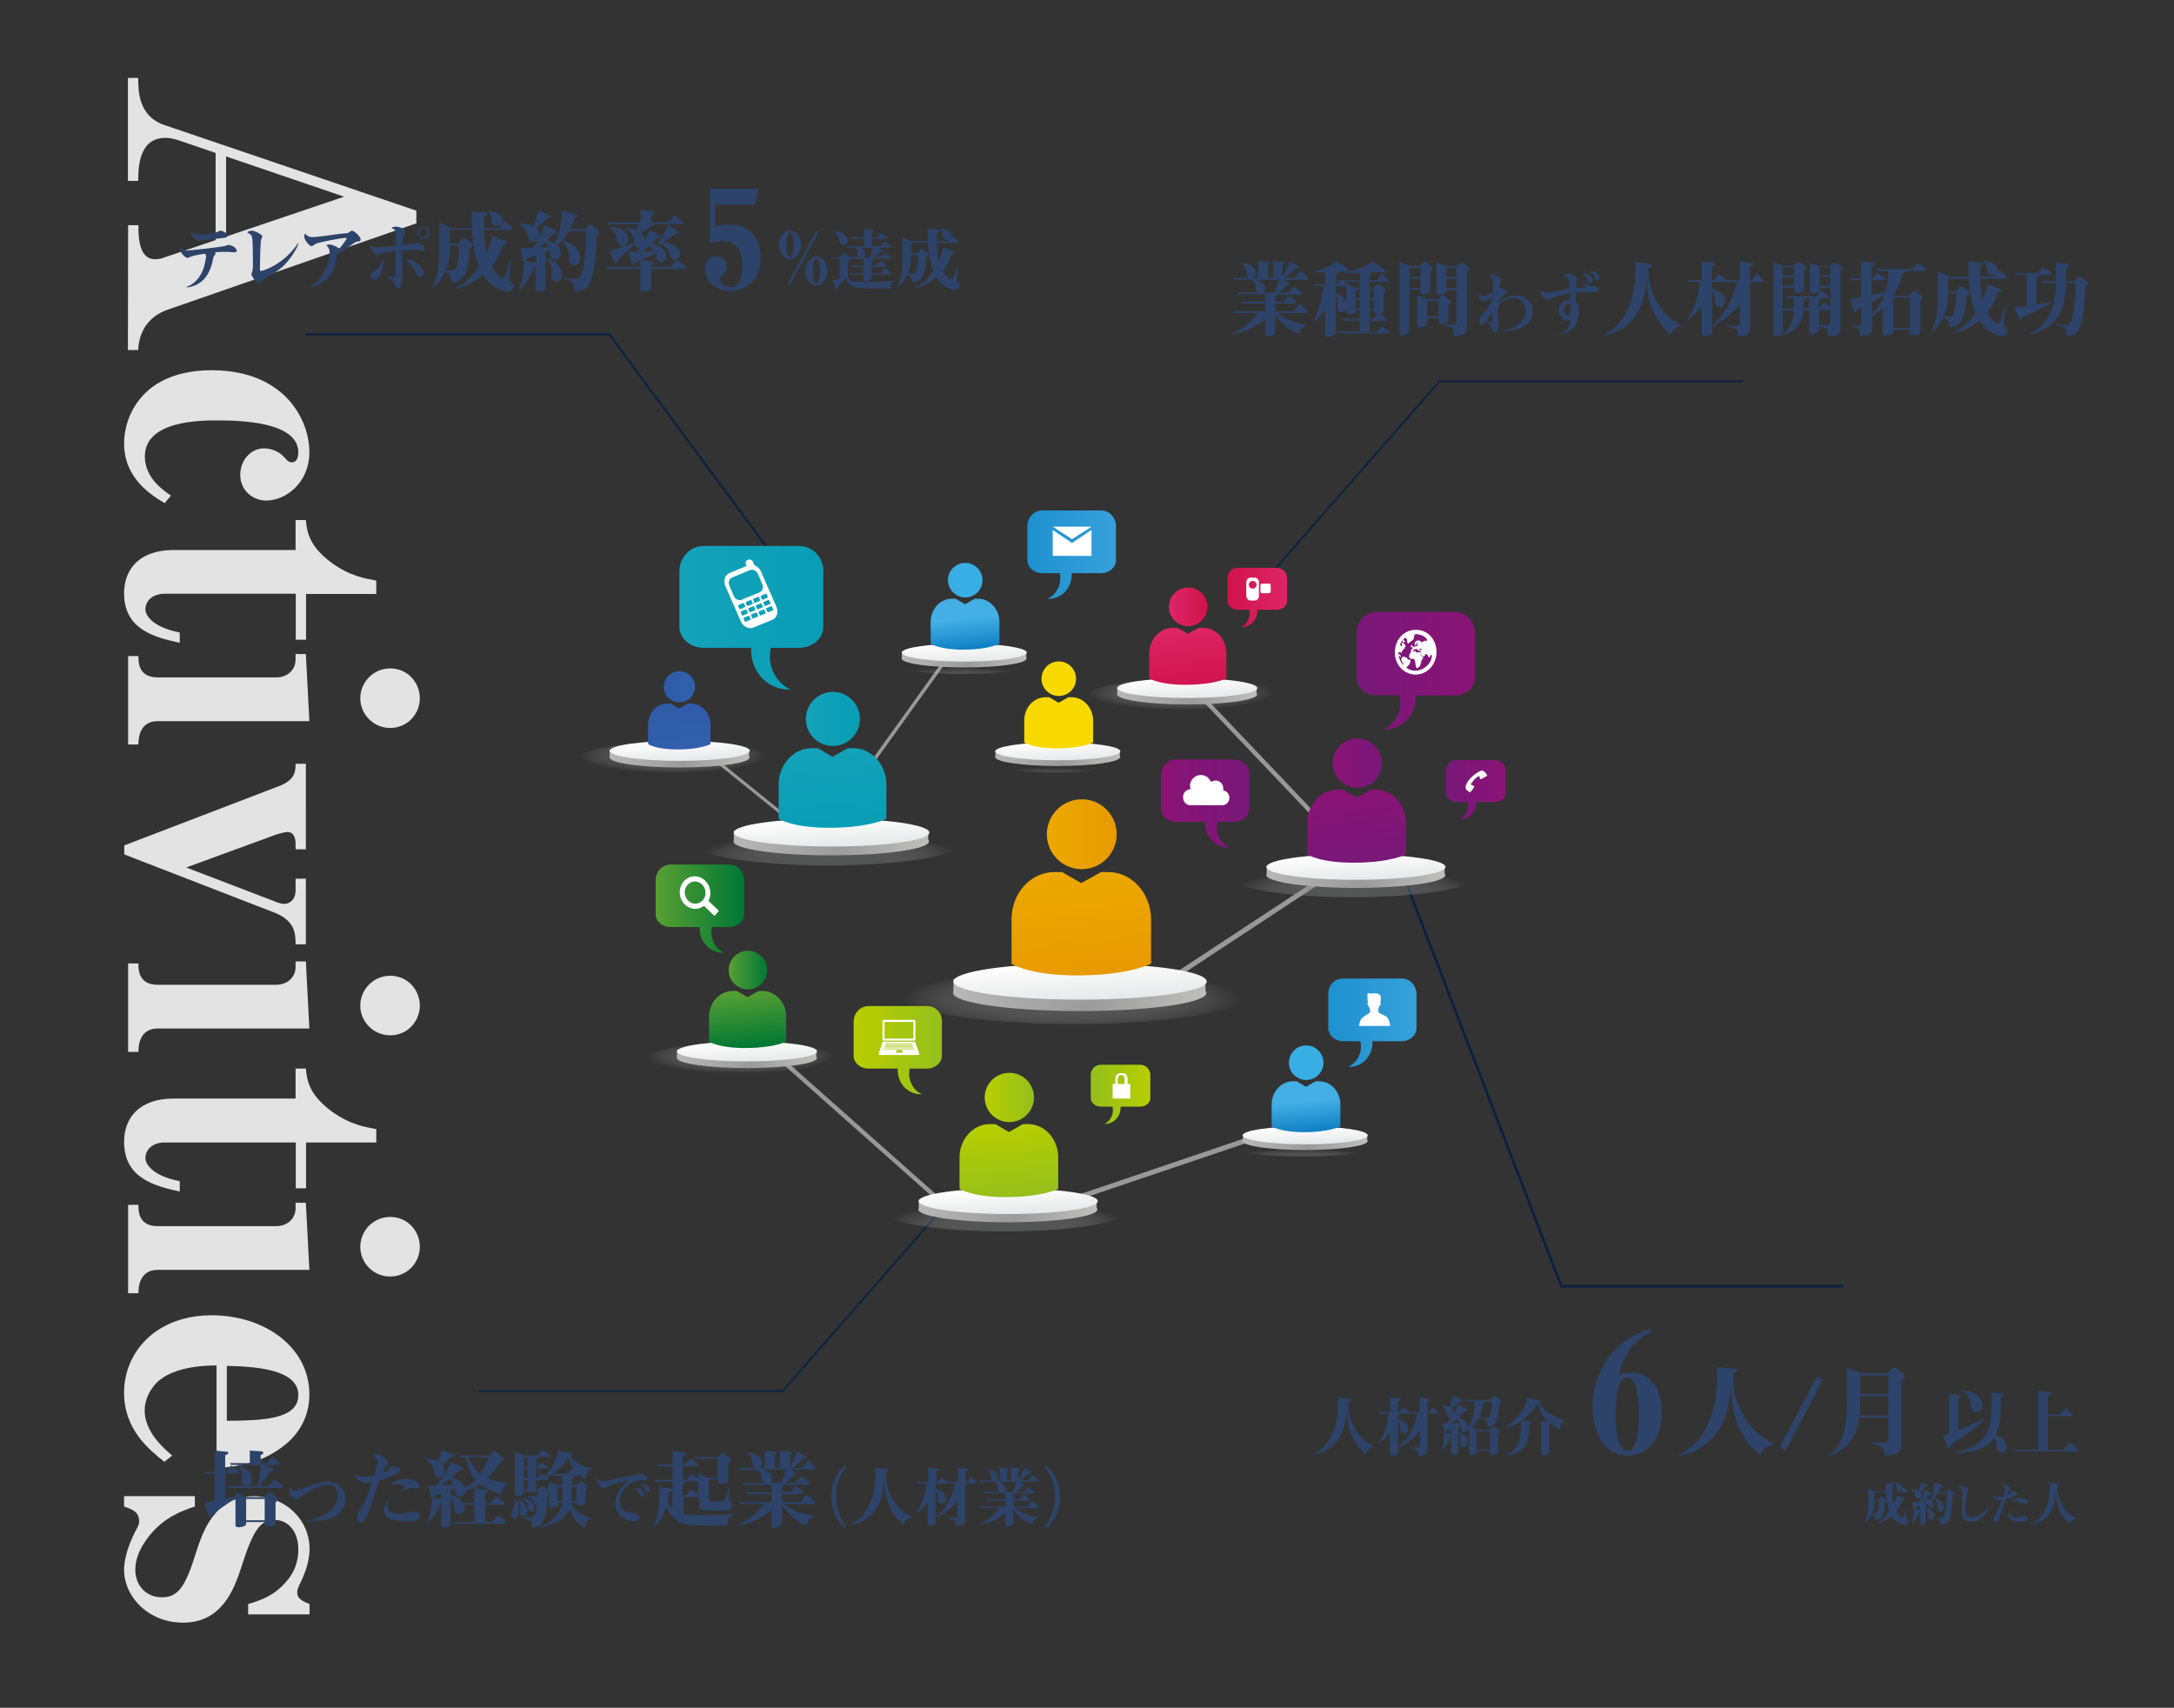<?xml version="1.0" encoding="utf-8"?>
<!-- Generator: Adobe Illustrator 25.2.3, SVG Export Plug-In . SVG Version: 6.00 Build 0)  -->
<svg version="1.1" id="レイヤー_1" xmlns="http://www.w3.org/2000/svg" xmlns:xlink="http://www.w3.org/1999/xlink" x="0px"
	 y="0px" viewBox="0 0 1182.7 929" style="enable-background:new 0 0 1182.7 929;" xml:space="preserve">
<rect x="0" y="0" width="1182.7" height="929" fill="#333333" stroke="none"/>
<style type="text/css">
	.st0{opacity:0.86;}
	.st1{fill:#FFFFFF;}
	.st2{fill:none;stroke:#0C2041;stroke-miterlimit:10;}
	.st3{fill:none;stroke:#0C2041;stroke-width:1.401;stroke-miterlimit:10;}
	.st4{fill:none;stroke:#0C2041;stroke-width:1.087;stroke-miterlimit:10;}
	.st5{fill:url(#XMLID_2_);}
	.st6{opacity:0.7;}
	.st7{fill:#C3C3C3;}
	.st8{opacity:0.55;fill:url(#XMLID_3_);enable-background:new    ;}
	.st9{fill:url(#XMLID_4_);}
	.st10{fill:url(#XMLID_5_);}
	.st11{fill:url(#XMLID_6_);}
	.st12{fill:url(#XMLID_7_);}
	.st13{opacity:0.55;fill:url(#XMLID_8_);enable-background:new    ;}
	.st14{fill:url(#XMLID_9_);}
	.st15{fill:url(#XMLID_10_);}
	.st16{fill:url(#XMLID_11_);}
	.st17{fill:url(#XMLID_12_);}
	.st18{opacity:0.55;fill:url(#XMLID_13_);enable-background:new    ;}
	.st19{fill:url(#XMLID_14_);}
	.st20{fill:url(#XMLID_15_);}
	.st21{fill:url(#XMLID_16_);}
	.st22{fill:url(#XMLID_17_);}
	.st23{opacity:0.55;fill:url(#XMLID_18_);enable-background:new    ;}
	.st24{fill:url(#XMLID_19_);}
	.st25{fill:url(#XMLID_20_);}
	.st26{fill:url(#XMLID_21_);}
	.st27{fill:url(#XMLID_22_);}
	.st28{opacity:0.55;fill:url(#XMLID_23_);enable-background:new    ;}
	.st29{fill:url(#XMLID_24_);}
	.st30{fill:url(#XMLID_25_);}
	.st31{fill:url(#XMLID_26_);}
	.st32{fill:url(#XMLID_27_);}
	.st33{opacity:0.55;fill:url(#XMLID_28_);enable-background:new    ;}
	.st34{fill:url(#XMLID_29_);}
	.st35{fill:url(#XMLID_30_);}
	.st36{fill:url(#XMLID_31_);}
	.st37{fill:#38AEE4;}
	.st38{opacity:0.55;fill:url(#XMLID_32_);enable-background:new    ;}
	.st39{fill:url(#XMLID_33_);}
	.st40{fill:url(#XMLID_34_);}
	.st41{fill:url(#XMLID_35_);}
	.st42{opacity:0.55;fill:url(#XMLID_36_);enable-background:new    ;}
	.st43{fill:url(#XMLID_37_);}
	.st44{fill:url(#XMLID_38_);}
	.st45{fill:url(#XMLID_39_);}
	.st46{fill:#F9DA00;}
	.st47{opacity:0.55;fill:url(#XMLID_40_);enable-background:new    ;}
	.st48{fill:url(#XMLID_41_);}
	.st49{fill:url(#XMLID_42_);}
	.st50{fill:url(#XMLID_43_);}
	.st51{fill:url(#XMLID_44_);}
	.st52{fill:url(#XMLID_45_);}
	.st53{fill:url(#XMLID_46_);}
	.st54{fill:url(#XMLID_47_);}
	.st55{fill:url(#XMLID_48_);}
	.st56{fill:url(#XMLID_49_);}
	.st57{fill:url(#XMLID_50_);}
	.st58{fill:url(#XMLID_51_);}
	.st59{opacity:0.55;fill:url(#XMLID_52_);enable-background:new    ;}
	.st60{fill:url(#XMLID_53_);}
	.st61{fill:url(#XMLID_54_);}
	.st62{fill:url(#XMLID_55_);}
	.st63{fill:url(#XMLID_56_);}
	.st64{fill:url(#XMLID_57_);}
	.st65{fill:#2D4369;}
</style>
<g class="st0">
	<path class="st1" d="M69.7,122.5h5.6c0,6.4,0.2,18.5,9,18.5c2.1,0,3.9-0.4,4.9-0.9l28.1-9.5V83.2l-20.2-6.9
		C96.5,76.1,93.2,75,90,75c-14.4,0-14.8,15.9-14.8,23.4h-5.6v-56h5.6c0,7.5,0.2,20.8,14.2,25.6l137.1,46.6v6.9l-135.4,47
		c-9.7,3.4-15.5,11.2-15.9,21.9h-5.6L69.7,122.5L69.7,122.5z M187.2,107L123,85.1v43.6L187.2,107z"/>
	<path class="st1" d="M67.5,241.1c0-14.6,9.9-39.7,47.7-39.7c39.1,0,53.1,26.4,53.1,44.5c0,17.2-13.3,26.4-23.4,26.4
		c-7.3,0-14.2-5.4-14.2-14c0-8.2,6-14.4,12.9-14.4c0.9,0,6.9,0,11.4,5.2c1.3,1.5,2.1,2.4,3.9,2.4c2.6,0,3.4-3,3.4-5.4
		c0-16.8-32-17.4-44-17.4c-9,0-39.5,0-39.5,19.6c0,12,10.7,18.9,14.2,21.3l-3.4,4.1C82.6,269.5,67.5,260.5,67.5,241.1z"/>
	<path class="st1" d="M67.5,322.8c0-13.8,9-23.6,26.9-23.6h66.4v-16.3h5.6c0.6,6.4,1.7,14.2,14.2,23.4c9.9,7.1,18,8.4,24.1,9.5v7.3
		h-38.2V348h-5.6v-25H89.6c-6.7,0-10.5,3.9-10.5,8.6c0,1.7,1.7,9,18.7,12.5v5.6C85.1,346.8,67.5,343,67.5,322.8z"/>
	<path class="st1" d="M69.7,356.9h5.6c0,3.4,0,11.6,10.5,11.6h64.5c5.8,0,10.5-3.9,10.5-9.7v-3h5.6l1.9,36.5H85.8
		c-9.5,0-10.5,8.6-10.5,12.7h-5.6C69.7,405,69.7,356.9,69.7,356.9z M196,379.9c0-8.8,7.1-16.3,16.3-16.3c9.5,0,16.1,7.7,16.1,16.3
		c0,8.4-6.7,16.1-16.1,16.1C203.1,396,196,388.5,196,379.9z"/>
	<path class="st1" d="M149.2,496.4l-81.6-31.6v-4.9l84-32.2c9.2-3.4,9.2-8.4,9.2-12.2h5.6V462h-5.6v-3c0-2.4-0.6-6.4-4.5-6.4
		c-1.1,0-4.5,0.9-5.8,1.3l-49.2,18l48.8,18.7c1.5,0.6,3,1.1,4.7,1.1c2.8,0,6-2.4,6-7.3V478h5.6v35.7h-5.6
		C160.8,508.4,160.8,500.9,149.2,496.4z"/>
	<path class="st1" d="M69.7,524.1h5.6c0,3.4,0,11.6,10.5,11.6h64.5c5.8,0,10.5-3.9,10.5-9.7v-3h5.6l1.9,36.5H85.8
		c-9.5,0-10.5,8.6-10.5,12.7h-5.6C69.7,572.2,69.7,524.1,69.7,524.1z M196,547.1c0-8.8,7.1-16.3,16.3-16.3c9.5,0,16.1,7.7,16.1,16.3
		c0,8.4-6.7,16.1-16.1,16.1C203.1,563.2,196,555.7,196,547.1z"/>
	<path class="st1" d="M67.5,621.2c0-13.8,9-23.6,26.9-23.6h66.4v-16.3h5.6c0.6,6.4,1.7,14.2,14.2,23.4c9.9,7.1,18,8.4,24.1,9.5v7.3
		h-38.2v24.9h-5.6v-24.9H89.6c-6.7,0-10.5,3.9-10.5,8.6c0,1.7,1.7,9,18.7,12.5v5.6C85.1,645.3,67.5,641.4,67.5,621.2z"/>
	<path class="st1" d="M69.7,655.4h5.6c0,3.4,0,11.6,10.5,11.6h64.5c5.8,0,10.5-3.9,10.5-9.7v-3h5.6l1.9,36.5H85.8
		c-9.5,0-10.5,8.6-10.5,12.7h-5.6C69.7,703.5,69.7,655.4,69.7,655.4z M196,678.3c0-8.8,7.1-16.3,16.3-16.3c9.5,0,16.1,7.7,16.1,16.3
		c0,8.4-6.7,16.1-16.1,16.1C203.1,694.5,196,686.9,196,678.3z"/>
	<path class="st1" d="M117.8,742.8c-4.3,0-22.8,0-32.4,9.2c-4.1,4.1-6.7,9.7-6.7,15.3c0,12,11.2,21.3,15,24.5l-4.3,3.4
		c-7.9-6.4-21.9-17.2-21.9-37.6c0-22.1,17.4-42.1,47.7-42.1c28.8,0,53.1,17.4,53.1,43c0,11.8-5.2,22.6-17.4,30.5
		c-12,7.9-23.4,8.8-33.1,9.7C117.8,798.7,117.8,742.8,117.8,742.8z M162.3,758.9c0-14.4-24.5-15.5-38.9-15.9v29.9
		C141.6,772.7,162.3,772.5,162.3,758.9z"/>
	<path class="st1" d="M67.5,853.9c0-2.8,0.6-10.7,6.9-22.3c1.1-2.1,1.3-3,1.3-4.1c0-5.2-3.9-6.4-8.2-8v-5.6H106v5.6
		c-6.9,2.4-16.5,5.6-24.9,16.1c-4.5,5.8-7.5,11.8-7.5,18.3c0,7.9,5.2,15,14.6,15c9.5,0,13.1-7.3,18.7-25.1
		c3.4-10.5,9.9-29.9,31.4-29.9c17,0,30.1,12.9,30.1,28.6c0,7.9-3.2,15-5.6,19.8c-0.6,1.5-1.1,2.4-1.1,3.9c0,2.8,1.5,4.3,6.7,6.4v5.6
		H135v-5.6c6.7-2.1,14.2-4.3,21.3-12.9c4.9-5.8,6-12.2,6-16.8c0-9.5-5.2-16.1-13.1-16.1c-7.7,0-11.8,6.2-18,26
		c-3.9,11.8-10.5,29.9-31.6,29.9C80.8,882.7,67.5,868.7,67.5,853.9z"/>
</g>
<polyline class="st2" points="689.9,313.8 783.1,207.4 948.2,207.4 "/>
<polyline class="st3" points="762.9,474.7 849.4,699.7 1002.8,699.7 "/>
<polyline class="st2" points="518.9,650.3 425.8,756.7 260.7,756.7 "/>
<polyline class="st4" points="424.6,307.8 331.5,181.9 166.3,181.9 "/>
<g id="XMLID_13132_">
	
		<linearGradient id="XMLID_2_" gradientUnits="userSpaceOnUse" x1="569.5" y1="160.756" x2="607.459" y2="160.756" gradientTransform="matrix(1 0 0 1 0 293.043)">
		<stop  offset="0" style="stop-color:#ECA900"/>
		<stop  offset="1" style="stop-color:#E89A00"/>
	</linearGradient>
	<path id="XMLID_13131_" class="st5" d="M588.5,434.8c10.5,0,19,8.5,19,19s-8.5,19-19,19s-19-8.5-19-19
		C569.5,443.4,578,434.8,588.5,434.8z"/>
	<g id="XMLID_13242_" class="st6">
		<polygon id="XMLID_13130_" class="st7" points="516.9,357.2 453.5,445.6 452,444.5 515.4,356.1 		"/>
		<polygon id="XMLID_13129_" class="st7" points="416.4,567.2 514.1,654 512.5,655.7 414.8,569 		"/>
		
			<rect id="XMLID_13128_" x="408.1" y="384.4" transform="matrix(0.628 -0.778 0.778 0.628 -181.762 478.018)" class="st7" width="1.7" height="89.4"/>
		<polygon id="XMLID_13127_" class="st7" points="649.6,373 739.6,467.6 737.9,469.3 647.9,374.7 		"/>
		<polygon id="XMLID_13126_" class="st7" points="694,616.4 570.1,658.3 569.3,655.8 693.1,613.8 		"/>
		<polygon id="XMLID_13125_" class="st7" points="734.3,470 625.4,541.7 623.9,539.4 732.9,467.7 		"/>
	</g>
	
		<radialGradient id="XMLID_3_" cx="-3506.68" cy="-17833.799" r="74.926" gradientTransform="matrix(1.226 0 0 0.223 4882.136 4520.497)" gradientUnits="userSpaceOnUse">
		<stop  offset="0.123" style="stop-color:#717273"/>
		<stop  offset="0.236" style="stop-color:#777979;stop-opacity:0.87"/>
		<stop  offset="0.395" style="stop-color:#898B8A;stop-opacity:0.69"/>
		<stop  offset="0.58" style="stop-color:#A8A9A8;stop-opacity:0.479"/>
		<stop  offset="0.784" style="stop-color:#D2D3D2;stop-opacity:0.246"/>
		<stop  offset="1" style="stop-color:#FFFFFF;stop-opacity:0"/>
	</radialGradient>
	<path id="XMLID_13123_" class="st8" d="M679.7,541c0,8.9-42.6,16.1-95,16.1c-52.5,0-95-7.2-95-16.1c0-8.9,42.6-16.1,95-16.1
		C637.2,524.8,679.7,532.1,679.7,541z"/>
	
		<linearGradient id="XMLID_4_" gradientUnits="userSpaceOnUse" x1="-390.049" y1="-283.301" x2="-253.165" y2="-268.914" gradientTransform="matrix(1 0 0 1 908.79 815.512)">
		<stop  offset="0" style="stop-color:#B8B8B8"/>
		<stop  offset="0.54" style="stop-color:#9A9B9A"/>
		<stop  offset="1" style="stop-color:#BFBFBE"/>
	</linearGradient>
	<path id="XMLID_13122_" class="st9" d="M655.8,538.9v-5.2h-7v1.9c-11.4-3.2-34.6-5.4-61.4-5.4c-29.3,0-54.3,2.6-64.3,6.3v-3.9h-4.4
		v6.7c-0.2,0.3-0.2,0.5-0.2,0.8c0,5.4,30.9,9.9,68.9,9.9c38.1,0,68.9-4.4,68.9-9.9C656.2,539.7,656.1,539.3,655.8,538.9z"/>
	
		<linearGradient id="XMLID_5_" gradientUnits="userSpaceOnUse" x1="-321.743" y1="-292.167" x2="-320.646" y2="-271.228" gradientTransform="matrix(1 0 0 1 908.79 815.512)">
		<stop  offset="0" style="stop-color:#FFFFFF"/>
		<stop  offset="1" style="stop-color:#E7E8E9"/>
	</linearGradient>
	<path id="XMLID_13121_" class="st10" d="M587.6,524c38.1,0,68.9,4.4,68.9,9.9c0,5.4-30.9,9.9-68.9,9.9c-38.1,0-68.9-4.4-68.9-9.9
		C518.7,528.4,549.5,524,587.6,524z"/>
	
		<linearGradient id="XMLID_6_" gradientUnits="userSpaceOnUse" x1="-324.563" y1="-342.348" x2="-318.475" y2="-284.42" gradientTransform="matrix(1 0 0 1 908.79 815.512)">
		<stop  offset="0" style="stop-color:#ECA900"/>
		<stop  offset="1" style="stop-color:#E89A00"/>
	</linearGradient>
	<path id="XMLID_13120_" class="st11" d="M602.9,474.4H599l-10.8,6l-10.4-6h-4.2c-12.9,0-23.3,11.5-23.3,25.6v20.1v4.1
		c0,0,9.7,6.7,37.2,6.4c27.4-0.2,38.7-6.4,38.7-6.4v-4.4V500C626.1,485.9,615.7,474.4,602.9,474.4z"/>
	
		<linearGradient id="XMLID_7_" gradientUnits="userSpaceOnUse" x1="-15.937" y1="1000.565" x2="13.37" y2="1000.565" gradientTransform="matrix(1 0 0 -1 454.395 1391.665)">
		<stop  offset="0" style="stop-color:#14A2B9"/>
		<stop  offset="0.994" style="stop-color:#089EB6"/>
	</linearGradient>
	<ellipse id="XMLID_13119_" class="st12" cx="453.1" cy="391.1" rx="14.7" ry="14.7"/>
	
		<radialGradient id="XMLID_8_" cx="-5017.893" cy="-23065.758" r="74.94" gradientTransform="matrix(0.946 0 0 0.172 5198.185 4433.418)" gradientUnits="userSpaceOnUse">
		<stop  offset="0.123" style="stop-color:#717273"/>
		<stop  offset="0.236" style="stop-color:#777979;stop-opacity:0.87"/>
		<stop  offset="0.395" style="stop-color:#898B8A;stop-opacity:0.69"/>
		<stop  offset="0.58" style="stop-color:#A8A9A8;stop-opacity:0.479"/>
		<stop  offset="0.784" style="stop-color:#D2D3D2;stop-opacity:0.246"/>
		<stop  offset="1" style="stop-color:#FFFFFF;stop-opacity:0"/>
	</radialGradient>
	<path id="XMLID_13118_" class="st13" d="M523.5,458.4c0,6.9-32.9,12.4-73.4,12.4s-73.4-5.6-73.4-12.4c0-6.9,32.9-12.4,73.4-12.4
		C490.7,445.9,523.5,451.5,523.5,458.4z"/>
	
		<linearGradient id="XMLID_9_" gradientUnits="userSpaceOnUse" x1="-509.561" y1="-363.886" x2="-403.913" y2="-352.782" gradientTransform="matrix(1 0 0 1 908.79 815.512)">
		<stop  offset="0" style="stop-color:#B8B8B8"/>
		<stop  offset="0.54" style="stop-color:#9A9B9A"/>
		<stop  offset="1" style="stop-color:#BFBFBE"/>
	</linearGradient>
	<path id="XMLID_13117_" class="st14" d="M505,456.8v-4h-5.4v1.5c-8.8-2.5-26.7-4.2-47.4-4.2c-22.6,0-41.9,2-49.6,4.9v-3.1h-3.4v5.2
		c-0.1,0.2-0.2,0.4-0.2,0.6c0,4.2,23.8,7.6,53.2,7.6c29.4,0,53.2-3.4,53.2-7.6C505.4,457.4,505.3,457.1,505,456.8z"/>
	
		<linearGradient id="XMLID_10_" gradientUnits="userSpaceOnUse" x1="-456.816" y1="-370.742" x2="-455.97" y2="-354.592" gradientTransform="matrix(1 0 0 1 908.79 815.512)">
		<stop  offset="0" style="stop-color:#FFFFFF"/>
		<stop  offset="1" style="stop-color:#E7E8E9"/>
	</linearGradient>
	<ellipse id="XMLID_13116_" class="st15" cx="452.4" cy="452.9" rx="53.2" ry="7.6"/>
	
		<linearGradient id="XMLID_11_" gradientUnits="userSpaceOnUse" x1="-458.987" y1="-409.465" x2="-454.29" y2="-364.773" gradientTransform="matrix(1 0 0 1 908.79 815.512)">
		<stop  offset="0" style="stop-color:#14A2B9"/>
		<stop  offset="0.994" style="stop-color:#089EB6"/>
	</linearGradient>
	<path id="XMLID_13115_" class="st16" d="M464.2,407h-3l-8.3,4.7l-8-4.7h-3.3c-9.9,0-18,8.9-18,19.8v15.5v3.1c0,0,7.5,5.1,28.7,4.9
		s29.9-4.9,29.9-4.9V442v-15.2C482.2,415.8,474.1,407,464.2,407z"/>
	
		<linearGradient id="XMLID_12_" gradientUnits="userSpaceOnUse" x1="270.605" y1="976.565" x2="297.405" y2="976.565" gradientTransform="matrix(1 0 0 -1 454.395 1391.665)">
		<stop  offset="0" style="stop-color:#8A1475"/>
		<stop  offset="1" style="stop-color:#781878"/>
	</linearGradient>
	<path id="XMLID_13114_" class="st17" d="M738.4,401.7c7.4,0,13.4,6,13.4,13.4s-6,13.4-13.4,13.4s-13.4-6-13.4-13.4
		S731,401.7,738.4,401.7z"/>
	
		<radialGradient id="XMLID_13_" cx="-4716.103" cy="-22959.5" r="68.575" gradientTransform="matrix(0.946 0 0 0.172 5198.185 4433.418)" gradientUnits="userSpaceOnUse">
		<stop  offset="0.123" style="stop-color:#717273"/>
		<stop  offset="0.236" style="stop-color:#777979;stop-opacity:0.87"/>
		<stop  offset="0.395" style="stop-color:#898B8A;stop-opacity:0.69"/>
		<stop  offset="0.58" style="stop-color:#A8A9A8;stop-opacity:0.479"/>
		<stop  offset="0.784" style="stop-color:#D2D3D2;stop-opacity:0.246"/>
		<stop  offset="1" style="stop-color:#FFFFFF;stop-opacity:0"/>
	</radialGradient>
	<path id="XMLID_13113_" class="st18" d="M802.9,476.7c0,6.3-30.1,11.4-67.1,11.4c-37.1,0-67.1-5.1-67.1-11.4s30.1-11.4,67.1-11.4
		C772.8,465.3,802.9,470.4,802.9,476.7z"/>
	
		<linearGradient id="XMLID_14_" gradientUnits="userSpaceOnUse" x1="-219.663" y1="-345.068" x2="-122.968" y2="-334.906" gradientTransform="matrix(1 0 0 1 908.79 815.512)">
		<stop  offset="0" style="stop-color:#B8B8B8"/>
		<stop  offset="0.54" style="stop-color:#9A9B9A"/>
		<stop  offset="1" style="stop-color:#BFBFBE"/>
	</linearGradient>
	<path id="XMLID_13112_" class="st19" d="M785.9,475.2v-3.7H781v1.4c-8.1-2.3-24.5-3.8-43.4-3.8c-20.7,0-38.3,1.8-45.4,4.4v-2.8
		h-3.1v4.7c-0.1,0.2-0.2,0.4-0.2,0.6c0,3.8,21.8,7,48.7,7s48.7-3.1,48.7-7C786.3,475.8,786.1,475.5,785.9,475.2z"/>
	
		<linearGradient id="XMLID_15_" gradientUnits="userSpaceOnUse" x1="-171.476" y1="-351.278" x2="-170.701" y2="-336.49" gradientTransform="matrix(1 0 0 1 908.79 815.512)">
		<stop  offset="0" style="stop-color:#FFFFFF"/>
		<stop  offset="1" style="stop-color:#E7E8E9"/>
	</linearGradient>
	<path id="XMLID_13111_" class="st20" d="M786.4,471.6c0,3.8-21.8,7-48.7,7s-48.7-3.1-48.7-7c0-3.8,21.8-7,48.7-7
		C764.6,464.7,786.4,467.8,786.4,471.6z"/>
	
		<linearGradient id="XMLID_16_" gradientUnits="userSpaceOnUse" x1="-173.566" y1="-386.727" x2="-169.267" y2="-345.827" gradientTransform="matrix(1 0 0 1 908.79 815.512)">
		<stop  offset="0" style="stop-color:#8A1475"/>
		<stop  offset="1" style="stop-color:#781878"/>
	</linearGradient>
	<path id="XMLID_13110_" class="st21" d="M748.5,429.6h-2.8l-7.6,4.3l-7.4-4.3h-3c-9.1,0-16.5,8.1-16.5,18.1v14.2v2.9
		c0,0,6.9,4.7,26.3,4.5c19.4-0.2,27.4-4.5,27.4-4.5v-3.1v-13.9C765,437.8,757.6,429.6,748.5,429.6z"/>
	
		<linearGradient id="XMLID_17_" gradientUnits="userSpaceOnUse" x1="81.305" y1="794.665" x2="108.105" y2="794.665" gradientTransform="matrix(1 0 0 -1 454.395 1391.665)">
		<stop  offset="0" style="stop-color:#B8CF00"/>
		<stop  offset="1" style="stop-color:#96BF1C"/>
	</linearGradient>
	<ellipse id="XMLID_13109_" class="st22" cx="549.1" cy="597" rx="13.4" ry="13.4"/>
	
		<radialGradient id="XMLID_18_" cx="-4916.16" cy="-21904.115" r="68.574" gradientTransform="matrix(0.946 0 0 0.172 5198.185 4433.418)" gradientUnits="userSpaceOnUse">
		<stop  offset="0.123" style="stop-color:#717273"/>
		<stop  offset="0.236" style="stop-color:#777979;stop-opacity:0.87"/>
		<stop  offset="0.395" style="stop-color:#898B8A;stop-opacity:0.69"/>
		<stop  offset="0.58" style="stop-color:#A8A9A8;stop-opacity:0.479"/>
		<stop  offset="0.784" style="stop-color:#D2D3D2;stop-opacity:0.246"/>
		<stop  offset="1" style="stop-color:#FFFFFF;stop-opacity:0"/>
	</radialGradient>
	<path id="XMLID_13108_" class="st23" d="M613.6,658.5c0,6.3-30.1,11.4-67.1,11.4c-37.1,0-67.2-5.1-67.2-11.4
		c0-6.3,30.1-11.4,67.2-11.4C583.5,647.1,613.6,652.2,613.6,658.5z"/>
	
		<linearGradient id="XMLID_19_" gradientUnits="userSpaceOnUse" x1="-408.963" y1="-163.168" x2="-312.269" y2="-153.006" gradientTransform="matrix(1 0 0 1 908.79 815.512)">
		<stop  offset="0" style="stop-color:#B8B8B8"/>
		<stop  offset="0.54" style="stop-color:#9A9B9A"/>
		<stop  offset="1" style="stop-color:#BFBFBE"/>
	</linearGradient>
	<path id="XMLID_13107_" class="st24" d="M596.6,657.1v-3.7h-4.9v1.4c-8.1-2.3-24.5-3.8-43.4-3.8c-20.7,0-38.3,1.8-45.4,4.4v-2.8
		h-3.1v4.7c-0.1,0.2-0.2,0.4-0.2,0.6c0,3.8,21.8,7,48.7,7s48.7-3.1,48.7-7C597,657.6,596.9,657.3,596.6,657.1z"/>
	
		<linearGradient id="XMLID_20_" gradientUnits="userSpaceOnUse" x1="-360.675" y1="-169.463" x2="-359.9" y2="-154.671" gradientTransform="matrix(1 0 0 1 908.79 815.512)">
		<stop  offset="0" style="stop-color:#FFFFFF"/>
		<stop  offset="1" style="stop-color:#E7E8E9"/>
	</linearGradient>
	<ellipse id="XMLID_13106_" class="st25" cx="548.5" cy="653.4" rx="48.7" ry="7"/>
	
		<linearGradient id="XMLID_21_" gradientUnits="userSpaceOnUse" x1="-362.781" y1="-204.886" x2="-358.482" y2="-163.985" gradientTransform="matrix(1 0 0 1 908.79 815.512)">
		<stop  offset="0" style="stop-color:#B8CF00"/>
		<stop  offset="1" style="stop-color:#96BF1C"/>
	</linearGradient>
	<path id="XMLID_13105_" class="st26" d="M559.3,611.5h-2.8l-7.6,4.3l-7.4-4.3h-3c-9.1,0-16.5,8.1-16.5,18.1v14.2v2.9
		c0,0,6.9,4.7,26.3,4.5c19.4-0.2,27.4-4.5,27.4-4.5v-3.1v-13.9C575.7,619.6,568.4,611.5,559.3,611.5z"/>
	
		<linearGradient id="XMLID_22_" gradientUnits="userSpaceOnUse" x1="-57.966" y1="863.965" x2="-36.966" y2="863.965" gradientTransform="matrix(1 0 0 -1 454.395 1391.665)">
		<stop  offset="0" style="stop-color:#58A033"/>
		<stop  offset="1" style="stop-color:#007635"/>
	</linearGradient>
	<path id="XMLID_13104_" class="st27" d="M406.9,517.2c5.8,0,10.5,4.7,10.5,10.5s-4.7,10.5-10.5,10.5s-10.5-4.7-10.5-10.5
		S401.1,517.2,406.9,517.2z"/>
	
		<radialGradient id="XMLID_23_" cx="-6803.116" cy="-28492.125" r="68.579" gradientTransform="matrix(0.741 0 0 0.135 5443.67 4421.105)" gradientUnits="userSpaceOnUse">
		<stop  offset="0.123" style="stop-color:#717273"/>
		<stop  offset="0.236" style="stop-color:#777979;stop-opacity:0.87"/>
		<stop  offset="0.395" style="stop-color:#898B8A;stop-opacity:0.69"/>
		<stop  offset="0.58" style="stop-color:#A8A9A8;stop-opacity:0.479"/>
		<stop  offset="0.784" style="stop-color:#D2D3D2;stop-opacity:0.246"/>
		<stop  offset="1" style="stop-color:#FFFFFF;stop-opacity:0"/>
	</radialGradient>
	<path id="XMLID_13103_" class="st28" d="M457.4,575.9c0,4.9-23.5,8.9-52.6,8.9c-29,0-52.6-4-52.6-8.9s23.5-8.9,52.6-8.9
		C433.8,567,457.4,571,457.4,575.9z"/>
	
		<linearGradient id="XMLID_24_" gradientUnits="userSpaceOnUse" x1="-540.471" y1="-244.395" x2="-464.761" y2="-236.438" gradientTransform="matrix(1 0 0 1 908.79 815.512)">
		<stop  offset="0" style="stop-color:#B8B8B8"/>
		<stop  offset="0.54" style="stop-color:#9A9B9A"/>
		<stop  offset="1" style="stop-color:#BFBFBE"/>
	</linearGradient>
	<path id="XMLID_13102_" class="st29" d="M444.1,574.8v-2.9h-3.9v1.1c-6.3-1.8-19.1-3-34-3c-16.2,0-30,1.4-35.5,3.5v-2.2h-2.4v3.7
		c-0.1,0.1-0.1,0.3-0.1,0.5c0,3,17.1,5.5,38.1,5.5s38.1-2.4,38.1-5.5C444.4,575.2,444.3,575,444.1,574.8z"/>
	
		<linearGradient id="XMLID_25_" gradientUnits="userSpaceOnUse" x1="-502.69" y1="-249.33" x2="-502.083" y2="-237.749" gradientTransform="matrix(1 0 0 1 908.79 815.512)">
		<stop  offset="0" style="stop-color:#FFFFFF"/>
		<stop  offset="1" style="stop-color:#E7E8E9"/>
	</linearGradient>
	<path id="XMLID_13101_" class="st30" d="M406.4,566.5c21.1,0,38.1,2.4,38.1,5.4s-17.1,5.5-38.1,5.5c-21.1,0-38.1-2.4-38.1-5.5
		C368.3,569,385.4,566.5,406.4,566.5z"/>
	
		<linearGradient id="XMLID_26_" gradientUnits="userSpaceOnUse" x1="-504.3" y1="-277.097" x2="-500.935" y2="-245.08" gradientTransform="matrix(1 0 0 1 908.79 815.512)">
		<stop  offset="0" style="stop-color:#58A033"/>
		<stop  offset="1" style="stop-color:#007635"/>
	</linearGradient>
	<path id="XMLID_13100_" class="st31" d="M414.9,539.1h-2.2l-6,3.3l-5.8-3.3h-2.3c-7.1,0-12.9,6.3-12.9,14.2v11.1v2.2
		c0,0,5.4,3.7,20.6,3.5c15.2-0.1,21.4-3.5,21.4-3.5v-2.4v-10.9C427.8,545.5,422,539.1,414.9,539.1z"/>
	
		<linearGradient id="XMLID_27_" gradientUnits="userSpaceOnUse" x1="181.54" y1="1061.565" x2="202.54" y2="1061.565" gradientTransform="matrix(1 0 0 -1 454.395 1391.665)">
		<stop  offset="0" style="stop-color:#DE2666"/>
		<stop  offset="1" style="stop-color:#D0134E"/>
	</linearGradient>
	<path id="XMLID_13099_" class="st32" d="M646.4,319.6c5.8,0,10.5,4.7,10.5,10.5s-4.7,10.5-10.5,10.5s-10.5-4.7-10.5-10.5
		C635.9,324.3,640.6,319.6,646.4,319.6z"/>
	
		<radialGradient id="XMLID_28_" cx="-6479.764" cy="-29957.545" r="68.563" gradientTransform="matrix(0.741 0 0 0.135 5443.67 4421.105)" gradientUnits="userSpaceOnUse">
		<stop  offset="0.123" style="stop-color:#717273"/>
		<stop  offset="0.236" style="stop-color:#777979;stop-opacity:0.87"/>
		<stop  offset="0.395" style="stop-color:#898B8A;stop-opacity:0.69"/>
		<stop  offset="0.58" style="stop-color:#A8A9A8;stop-opacity:0.479"/>
		<stop  offset="0.784" style="stop-color:#D2D3D2;stop-opacity:0.246"/>
		<stop  offset="1" style="stop-color:#FFFFFF;stop-opacity:0"/>
	</radialGradient>
	<path id="XMLID_13098_" class="st33" d="M696.9,378.3c0,4.9-23.5,8.9-52.6,8.9c-29,0-52.6-4-52.6-8.9s23.5-8.9,52.6-8.9
		C673.3,369.4,696.9,373.3,696.9,378.3z"/>
	
		<linearGradient id="XMLID_29_" gradientUnits="userSpaceOnUse" x1="-300.966" y1="-442.144" x2="-225.266" y2="-434.188" gradientTransform="matrix(1 0 0 1 908.79 815.512)">
		<stop  offset="0" style="stop-color:#B8B8B8"/>
		<stop  offset="0.54" style="stop-color:#9A9B9A"/>
		<stop  offset="1" style="stop-color:#BFBFBE"/>
	</linearGradient>
	<path id="XMLID_13097_" class="st34" d="M683.6,377.1v-2.9h-3.9v1.1c-6.3-1.8-19.2-3-34-3c-16.2,0-30,1.4-35.5,3.5v-2.2h-2.4v3.7
		c-0.1,0.1-0.1,0.3-0.1,0.4c0,3,17.1,5.5,38.1,5.5s38.1-2.4,38.1-5.5C683.9,377.6,683.8,377.4,683.6,377.1z"/>
	
		<linearGradient id="XMLID_30_" gradientUnits="userSpaceOnUse" x1="-263.192" y1="-446.978" x2="-262.585" y2="-435.4" gradientTransform="matrix(1 0 0 1 908.79 815.512)">
		<stop  offset="0" style="stop-color:#FFFFFF"/>
		<stop  offset="1" style="stop-color:#E7E8E9"/>
	</linearGradient>
	<ellipse id="XMLID_13096_" class="st35" cx="645.9" cy="374.3" rx="38.1" ry="5.4"/>
	
		<linearGradient id="XMLID_31_" gradientUnits="userSpaceOnUse" x1="-264.799" y1="-474.737" x2="-261.434" y2="-442.72" gradientTransform="matrix(1 0 0 1 908.79 815.512)">
		<stop  offset="0" style="stop-color:#DE2666"/>
		<stop  offset="1" style="stop-color:#D0134E"/>
	</linearGradient>
	<path id="XMLID_13095_" class="st36" d="M654.4,341.5h-2.2l-6,3.3l-5.8-3.3h-2.3c-7.1,0-12.9,6.3-12.9,14.2v11.1v2.2
		c0,0,5.4,3.7,20.6,3.5c15.2-0.1,21.4-3.5,21.4-3.5v-2.5v-10.9C667.3,347.8,661.5,341.5,654.4,341.5z"/>
	<ellipse id="XMLID_13094_" class="st37" cx="710.6" cy="578.1" rx="9.4" ry="9.4"/>
	
		<radialGradient id="XMLID_32_" cx="-7380.362" cy="-31731.555" r="68.58" gradientTransform="matrix(0.661 0 0 0.12 5586.264 4440.909)" gradientUnits="userSpaceOnUse">
		<stop  offset="0.123" style="stop-color:#717273"/>
		<stop  offset="0.236" style="stop-color:#777979;stop-opacity:0.87"/>
		<stop  offset="0.395" style="stop-color:#898B8A;stop-opacity:0.69"/>
		<stop  offset="0.58" style="stop-color:#A8A9A8;stop-opacity:0.479"/>
		<stop  offset="0.784" style="stop-color:#D2D3D2;stop-opacity:0.246"/>
		<stop  offset="1" style="stop-color:#FFFFFF;stop-opacity:0"/>
	</radialGradient>
	<path id="XMLID_13093_" class="st38" d="M755.6,621.1c0,4.4-21,8-46.9,8s-46.9-3.6-46.9-8s21-8,46.9-8S755.6,616.7,755.6,621.1z"/>
	
		<linearGradient id="XMLID_33_" gradientUnits="userSpaceOnUse" x1="-232.668" y1="-198.717" x2="-165.122" y2="-191.618" gradientTransform="matrix(1 0 0 1 908.79 815.512)">
		<stop  offset="0" style="stop-color:#B8B8B8"/>
		<stop  offset="0.54" style="stop-color:#9A9B9A"/>
		<stop  offset="1" style="stop-color:#BFBFBE"/>
	</linearGradient>
	<path id="XMLID_13092_" class="st39" d="M743.8,620.1v-2.6h-3.5v1c-5.6-1.6-17.1-2.7-30.3-2.7c-14.4,0-26.8,1.3-31.7,3.1V617h-2.2
		v3.3c-0.1,0.1-0.1,0.3-0.1,0.4c0,2.7,15.2,4.9,34,4.9s34-2.2,34-4.9C744,620.5,743.9,620.3,743.8,620.1z"/>
	
		<linearGradient id="XMLID_34_" gradientUnits="userSpaceOnUse" x1="-198.963" y1="-203.113" x2="-198.421" y2="-192.782" gradientTransform="matrix(1 0 0 1 908.79 815.512)">
		<stop  offset="0" style="stop-color:#FFFFFF"/>
		<stop  offset="1" style="stop-color:#E7E8E9"/>
	</linearGradient>
	<ellipse id="XMLID_13091_" class="st40" cx="710.1" cy="617.6" rx="34" ry="4.9"/>
	
		<linearGradient id="XMLID_35_" gradientUnits="userSpaceOnUse" x1="-200.266" y1="-227.919" x2="-197.266" y2="-199.379" gradientTransform="matrix(1 0 0 1 908.79 815.512)">
		<stop  offset="0.405" style="stop-color:#43AFE4"/>
		<stop  offset="1" style="stop-color:#0E7FC3"/>
	</linearGradient>
	<path id="XMLID_13090_" class="st41" d="M717.7,588.2h-1.9l-5.3,3l-5.1-3h-2.1c-6.3,0-11.5,5.7-11.5,12.6v9.9v2
		c0,0,4.8,3.3,18.3,3.2s19.1-3.2,19.1-3.2v-2.2v-9.7C729.2,593.9,724,588.2,717.7,588.2z"/>
	<ellipse id="XMLID_13089_" class="st37" cx="525.1" cy="315.6" rx="9.4" ry="9.4"/>
	
		<radialGradient id="XMLID_36_" cx="-7661.102" cy="-33912.777" r="68.581" gradientTransform="matrix(0.661 0 0 0.12 5586.264 4440.909)" gradientUnits="userSpaceOnUse">
		<stop  offset="0.123" style="stop-color:#717273"/>
		<stop  offset="0.236" style="stop-color:#777979;stop-opacity:0.87"/>
		<stop  offset="0.395" style="stop-color:#898B8A;stop-opacity:0.69"/>
		<stop  offset="0.58" style="stop-color:#A8A9A8;stop-opacity:0.479"/>
		<stop  offset="0.784" style="stop-color:#D2D3D2;stop-opacity:0.246"/>
		<stop  offset="1" style="stop-color:#FFFFFF;stop-opacity:0"/>
	</radialGradient>
	<path id="XMLID_13088_" class="st42" d="M570.1,358.6c0,4.4-21,8-46.9,8c-25.9,0-46.9-3.6-46.9-8s21-8,46.9-8
		C549.1,350.6,570.1,354.2,570.1,358.6z"/>
	
		<linearGradient id="XMLID_37_" gradientUnits="userSpaceOnUse" x1="-418.168" y1="-461.217" x2="-350.622" y2="-454.118" gradientTransform="matrix(1 0 0 1 908.79 815.512)">
		<stop  offset="0" style="stop-color:#B8B8B8"/>
		<stop  offset="0.54" style="stop-color:#9A9B9A"/>
		<stop  offset="1" style="stop-color:#BFBFBE"/>
	</linearGradient>
	<path id="XMLID_13087_" class="st43" d="M558.3,357.6V355h-3.5v1c-5.6-1.6-17.1-2.7-30.3-2.7c-14.4,0-26.8,1.3-31.7,3.1v-1.9h-2.2
		v3.3c-0.1,0.1-0.1,0.3-0.1,0.4c0,2.7,15.2,4.9,34,4.9c18.8,0,34-2.2,34-4.9C558.5,357.9,558.4,357.8,558.3,357.6z"/>
	
		<linearGradient id="XMLID_38_" gradientUnits="userSpaceOnUse" x1="-384.458" y1="-465.633" x2="-383.917" y2="-455.304" gradientTransform="matrix(1 0 0 1 908.79 815.512)">
		<stop  offset="0" style="stop-color:#FFFFFF"/>
		<stop  offset="1" style="stop-color:#E7E8E9"/>
	</linearGradient>
	<ellipse id="XMLID_13086_" class="st44" cx="524.6" cy="355" rx="34" ry="4.9"/>
	
		<linearGradient id="XMLID_39_" gradientUnits="userSpaceOnUse" x1="-385.766" y1="-490.42" x2="-382.766" y2="-461.879" gradientTransform="matrix(1 0 0 1 908.79 815.512)">
		<stop  offset="0.405" style="stop-color:#43AFE4"/>
		<stop  offset="1" style="stop-color:#0E7FC3"/>
	</linearGradient>
	<path id="XMLID_13085_" class="st45" d="M532.2,325.7h-1.9l-5.3,3l-5.1-3h-2.1c-6.4,0-11.5,5.7-11.5,12.6v9.9v2
		c0,0,4.8,3.3,18.3,3.2c13.5-0.1,19.1-3.2,19.1-3.2V348v-9.7C543.7,331.4,538.5,325.7,532.2,325.7z"/>
	<path id="XMLID_13084_" class="st46" d="M576,359.8c5.2,0,9.4,4.2,9.4,9.4c0,5.2-4.2,9.4-9.4,9.4s-9.4-4.2-9.4-9.4
		S570.8,359.8,576,359.8z"/>
	
		<radialGradient id="XMLID_40_" cx="-7448.935" cy="-33161.199" r="68.565" gradientTransform="matrix(0.662 0 0 0.12 5502.201 4405.231)" gradientUnits="userSpaceOnUse">
		<stop  offset="0.123" style="stop-color:#717273"/>
		<stop  offset="0.236" style="stop-color:#777979;stop-opacity:0.87"/>
		<stop  offset="0.395" style="stop-color:#898B8A;stop-opacity:0.69"/>
		<stop  offset="0.58" style="stop-color:#A8A9A8;stop-opacity:0.479"/>
		<stop  offset="0.784" style="stop-color:#D2D3D2;stop-opacity:0.246"/>
		<stop  offset="1" style="stop-color:#FFFFFF;stop-opacity:0"/>
	</radialGradient>
	<path id="XMLID_13083_" class="st47" d="M621,412.2c0,4.4-21,8-46.9,8s-46.9-3.6-46.9-8s21-8,46.9-8S621,407.8,621,412.2z"/>
	
		<linearGradient id="XMLID_41_" gradientUnits="userSpaceOnUse" x1="-367.269" y1="-407.617" x2="-299.722" y2="-400.518" gradientTransform="matrix(1 0 0 1 908.79 815.512)">
		<stop  offset="0" style="stop-color:#B8B8B8"/>
		<stop  offset="0.54" style="stop-color:#9A9B9A"/>
		<stop  offset="1" style="stop-color:#BFBFBE"/>
	</linearGradient>
	<path id="XMLID_13082_" class="st48" d="M609.2,411.2v-2.6h-3.5v1c-5.6-1.6-17.1-2.7-30.3-2.7c-14.4,0-26.8,1.3-31.7,3.1v-1.9h-2.2
		v3.3c-0.1,0.1-0.1,0.3-0.1,0.4c0,2.7,15.2,4.9,34,4.9s34-2.2,34-4.9C609.4,411.6,609.3,411.4,609.2,411.2z"/>
	
		<linearGradient id="XMLID_42_" gradientUnits="userSpaceOnUse" x1="-333.563" y1="-412.013" x2="-333.021" y2="-401.675" gradientTransform="matrix(1 0 0 1 908.79 815.512)">
		<stop  offset="0" style="stop-color:#FFFFFF"/>
		<stop  offset="1" style="stop-color:#E7E8E9"/>
	</linearGradient>
	<path id="XMLID_13081_" class="st49" d="M575.5,403.8c18.8,0,34,2.2,34,4.9c0,2.7-15.2,4.9-34,4.9s-34-2.2-34-4.9
		S556.7,403.8,575.5,403.8z"/>
	<path id="XMLID_13080_" class="st46" d="M583.1,379.3h-1.9l-5.3,3l-5.1-3h-2.1c-6.4,0-11.5,5.7-11.5,12.7v9.9v2
		c0,0,4.8,3.3,18.4,3.2c13.5-0.1,19.1-3.2,19.1-3.2v-2.2V392C594.6,385,589.4,379.3,583.1,379.3z"/>
	
		<linearGradient id="XMLID_43_" gradientUnits="userSpaceOnUse" x1="-147.044" y1="-918.266" x2="-68.298" y2="-918.266" gradientTransform="matrix(0.996 0 0 0.774 516.1 1046.592)">
		<stop  offset="0" style="stop-color:#14A2B9"/>
		<stop  offset="0.994" style="stop-color:#089EB6"/>
	</linearGradient>
	<path id="XMLID_13079_" class="st50" d="M434.8,297h-52c-7.3,0-13.2,6.2-13.2,13.8v30.1c0,6.3,5.9,11.5,13.2,11.5h25.9
		c-0.7,11.7,7.4,21.6,18.6,22.6c0.9,0.1,1.8,0.1,2.7,0c-7.4-3.3-12-11.4-11-20.3c0.1-0.8,0.2-1.6,0.4-2.3h15.3
		c7.3,0,13.2-5.1,13.2-11.5v-30.1C448,303.2,442.1,297,434.8,297z"/>
	
		<linearGradient id="XMLID_44_" gradientUnits="userSpaceOnUse" x1="2587.357" y1="-880.983" x2="2651.896" y2="-880.983" gradientTransform="matrix(-0.996 0 0 0.774 3380.084 1046.592)">
		<stop  offset="0" style="stop-color:#8A1475"/>
		<stop  offset="1" style="stop-color:#781878"/>
	</linearGradient>
	<path id="XMLID_13078_" class="st51" d="M748.9,332.9h42.6c6,0,10.8,5.1,10.8,11.3v24.7c0,5.2-4.9,9.4-10.8,9.4h-21.3
		c0.5,9.5-6.1,17.7-15.3,18.5c-0.8,0.1-1.5,0.1-2.2,0c6-2.7,9.9-9.3,9-16.7c-0.1-0.6-0.2-1.3-0.3-1.9h-12.6c-6,0-10.8-4.2-10.8-9.4
		v-24.7C738.1,337.9,742.9,332.9,748.9,332.9z"/>
	
		<linearGradient id="XMLID_45_" gradientUnits="userSpaceOnUse" x1="2619.175" y1="-633.587" x2="2667.594" y2="-633.587" gradientTransform="matrix(-0.996 0 0 0.774 3380.084 1046.592)">
		<stop  offset="0" style="stop-color:#38A1DB"/>
		<stop  offset="1" style="stop-color:#1D91D0"/>
	</linearGradient>
	<path id="XMLID_13077_" class="st52" d="M730.5,532.3h32c4.5,0,8.1,3.8,8.1,8.5v18.5c0,3.9-3.6,7.1-8.1,7.1h-15.9
		c0.4,7.2-4.6,13.3-11.4,13.9c-0.6,0-1.1,0.1-1.7,0c4.5-2,7.4-7,6.8-12.5c-0.1-0.5-0.1-1-0.2-1.4h-9.4c-4.5,0-8.1-3.2-8.1-7.1v-18.5
		C722.4,536.1,726,532.3,730.5,532.3z"/>
	
		<linearGradient id="XMLID_46_" gradientUnits="userSpaceOnUse" x1="-160.161" y1="-713.776" x2="-111.738" y2="-713.776" gradientTransform="matrix(0.996 0 0 0.774 516.269 1046.592)">
		<stop  offset="0" style="stop-color:#58A033"/>
		<stop  offset="1" style="stop-color:#007635"/>
	</linearGradient>
	<path id="XMLID_13076_" class="st53" d="M396.8,470.3h-32c-4.5,0-8.1,3.8-8.1,8.5v18.5c0,3.9,3.6,7,8.1,7h15.9
		c-0.4,7.2,4.6,13.3,11.5,13.9c0.6,0,1.1,0.1,1.7,0c-4.5-2-7.4-7-6.8-12.5c0.1-0.5,0.1-1,0.2-1.4h9.4c4.5,0,8.1-3.2,8.1-7v-18.5
		C404.9,474.1,401.3,470.3,396.8,470.3z"/>
	
		<linearGradient id="XMLID_47_" gradientUnits="userSpaceOnUse" x1="115.76" y1="-787.697" x2="164.183" y2="-787.697" gradientTransform="matrix(0.996 0 0 0.774 516.269 1046.592)">
		<stop  offset="0" style="stop-color:#8A1475"/>
		<stop  offset="1" style="stop-color:#781878"/>
	</linearGradient>
	<path id="XMLID_13075_" class="st54" d="M671.7,413.1h-32c-4.5,0-8.1,3.8-8.1,8.5v18.5c0,3.9,3.6,7,8.1,7h15.9
		c-0.4,7.2,4.6,13.3,11.5,13.9c0.6,0,1.1,0.1,1.7,0c-4.5-2-7.4-7-6.8-12.5c0.1-0.5,0.1-1,0.2-1.4h9.4c4.5,0,8.1-3.2,8.1-7v-18.5
		C679.9,416.9,676.2,413.1,671.7,413.1z"/>
	
		<linearGradient id="XMLID_48_" gradientUnits="userSpaceOnUse" x1="-52.061" y1="-614.267" x2="-3.64" y2="-614.267" gradientTransform="matrix(0.996 0 0 0.774 516.269 1046.592)">
		<stop  offset="0" style="stop-color:#B8CF00"/>
		<stop  offset="1" style="stop-color:#96BF1C"/>
	</linearGradient>
	<path id="XMLID_13074_" class="st55" d="M504.5,547.3h-32c-4.5,0-8.1,3.8-8.1,8.5v18.5c0,3.9,3.6,7,8.1,7h15.9
		c-0.4,7.2,4.6,13.3,11.4,13.9c0.6,0,1.1,0.1,1.7,0c-4.5-2-7.4-7-6.8-12.5c0.1-0.5,0.1-1,0.2-1.4h9.4c4.5,0,8.1-3.2,8.1-7v-18.5
		C512.7,551.1,509,547.3,504.5,547.3z"/>
	
		<linearGradient id="XMLID_49_" gradientUnits="userSpaceOnUse" x1="2783.282" y1="-962.613" x2="2831.661" y2="-962.613" gradientTransform="matrix(-0.996 0 0 0.774 3380.084 1046.592)">
		<stop  offset="0" style="stop-color:#38A1DB"/>
		<stop  offset="1" style="stop-color:#1D91D0"/>
	</linearGradient>
	<path id="XMLID_13073_" class="st56" d="M567,277.7h32c4.5,0,8.1,3.8,8.1,8.5v18.5c0,3.9-3.6,7.1-8.1,7.1h-16
		c0.4,7.2-4.6,13.3-11.4,13.9c-0.6,0-1.1,0.1-1.7,0c4.5-2,7.4-7,6.8-12.5c-0.1-0.5-0.1-1-0.2-1.4H567c-4.5,0-8.1-3.2-8.1-7.1v-18.5
		C558.9,281.5,562.5,277.7,567,277.7z"/>
	
		<linearGradient id="XMLID_50_" gradientUnits="userSpaceOnUse" x1="2764.547" y1="-583.215" x2="2797.109" y2="-583.215" gradientTransform="matrix(-0.996 0 0 0.774 3380.084 1046.592)">
		<stop  offset="0" style="stop-color:#B8CF00"/>
		<stop  offset="1" style="stop-color:#96BF1C"/>
	</linearGradient>
	<path id="XMLID_13072_" class="st57" d="M598.8,579.2h21.5c3,0,5.5,2.5,5.5,5.7v12.4c0,2.6-2.5,4.7-5.5,4.7h-10.7
		c0.3,4.8-3.1,8.9-7.7,9.4c-0.4,0-0.8,0-1.1,0c3-1.4,5-4.7,4.6-8.4c0-0.3-0.1-0.6-0.2-1h-6.3c-3,0-5.5-2.1-5.5-4.7v-12.4
		C593.3,581.7,595.8,579.2,598.8,579.2z"/>
	<path id="XMLID_13183_" class="st1" d="M768.2,342.8c7.7-1.3,13.2,4.5,13.3,11.7s-5.6,13.1-12.4,12.4c-6.2-0.6-10.9-6.2-10.2-13.4
		C759.4,348,763.3,343.6,768.2,342.8z M764.3,352.7c-1.1,0.1-1,1.5-1.9,1.8c0,0.3,0.4,0.8,0,1c0-0.8-0.8-0.7-1.6-0.7
		c0,0.4,0,0.9,0,1.3c0.4,0.5,0.4-0.4,0.9-0.3c-0.5,0.7,0.9,1,0.3,1.7c-0.2-0.3-0.7-1-1.1-0.5c0.6,1.9,1.3,3.8,2.6,4.9
		c-0.4-2-2.2-3.1-0.3-4.7c1.2,0.2,2.4,0.3,2.6,1.5c0.7,0.1,1.3,0.3,1.7,0.7c-0.4,1.7-1.3,2.8-2.5,3.7c5.3,4.5,14.1-0.3,14-6.9
		c-1.1,0-0.9,1.3-1.7,1.7c-0.2-1.1-1-2.5-2.2-2c0.2,0.1,0.3,0.2,0.3,0.5c-0.4,0.6-1.3,0.7-1.9,1.2c0.3,0.1,0.9-0.2,0.9,0.2
		c-2,1.6-0.8,5.1-3.7,5.7c-1.3-1.7,0.2-6.1-3.3-5c-1.6-1-0.4-3.2,0.5-4.2c-0.7,0-0.3-0.5-0.3-1c0.3,0,0.5,0,0.8,0
		c0.1-1.2-0.2-0.8-0.5-1.7c0,0.4-0.1,0.5-0.5,0.5c0.1-0.6,0.2-1.2,0.8-1.3c0.1,0.5,0.4,0.8,0.5,1.3c0.7-0.5,1-0.6,2.2-0.5
		c0-0.4,0.1-0.5,0.5-0.5c-0.6-0.6,0-1.3-0.2-1.7c-0.8,0.5-0.2,1.5-1.1,1.8c-0.3-0.3-0.4-0.7-0.6-1.2c0.4-1.5,2.8-2.4,3.7-0.7
		c-0.4,0.1-0.6,0-0.8-0.2c0.7,1.2,2.8-1.4,3.9-0.3c0.8-2.1-4.5-4.5-7.4-3.7c0.2,0.5,0.8-0.4,1.1,0.2c-0.2,0.2-0.5,0.5-0.8,0.7
		c0.6,2.5-2.2,2.7-3,4.2c-0.7-0.5-1-1.1-0.6-2c-0.4-0.4-0.6-0.9-0.9-1.3c-0.7,0-0.8,0.6-1.2,0.8c0.1,0.7,0.7,0.9,1.1,1.3
		c-0.6,0.1-0.8,0.1-0.9,0.8c-0.8-0.3-0.4-1.1-0.8-1.5c-0.4,0.9-1,1.6-1.4,2.5c0.6,0,0.6,0.7,1.1,0.8c0.3-1-0.2-1.6,0.3-2
		c0.7,0,0.7,1.1,1.4,0.7c0.2,0.4,0.1,1.2,0.5,1.5c-0.4,0.3-0.7-0.1-0.8,0.2C764.4,352.1,764.3,352.4,764.3,352.7z M772.3,352.9
		c0,0.3-0.2,0.4-0.2,0.7c0.4-0.1,1.2,0.2,1.4-0.2c-0.4,0.1-0.1-0.6-0.5-0.7C772.9,353.2,772.6,352.9,772.3,352.9z M770.4,353.5
		c-0.3-0.2-0.5-0.4-1.1-0.3c-0.3,0.4-0.5,0.9-0.9,1.2c0.5-0.1,1-0.3,1.7-0.2c-0.1,0.6,0.5,0.6,0.8,0.8c0.5-0.5,1.3-0.1,1.9,0
		c0.1-0.2,0.2-0.4,0.3-0.7c-0.3-0.1-1.2,0.2-1.2-0.7c-0.3,0-0.3,0.2-0.5,0.3c-0.2-0.5-0.6-0.9-1.1-1.2
		C770,353.3,770.8,353.4,770.4,353.5z M773.8,357.1c-0.4-0.3-0.6-1.7-1.1-1.3C773.2,356,773.2,357.5,773.8,357.1z"/>
	<g id="XMLID_13180_">
		<polygon id="XMLID_13066_" class="st1" points="593.8,302.4 572.7,302.4 572.7,288.3 583.2,295.4 593.8,288.3 		"/>
		<polygon id="XMLID_13065_" class="st1" points="593.8,286.5 572.7,286.5 572.7,286.5 583.2,293.3 		"/>
	</g>
	<path id="XMLID_13165_" class="st1" d="M410.4,307.5l-0.8-1.9c-0.4-1-1.7-1.5-2.7-1.1c-1.1,0.4-1.6,1.6-1.1,2.6l0.3,0.8l-9.2,3.8
		c-2.5,1-3.5,4.2-2.3,7.1L403,338c1.3,2.9,4.3,4.4,6.8,3.4l10.3-4.2c2.5-1,3.5-4.2,2.3-7.1l-8.4-19.2
		C413.2,309.2,411.8,308,410.4,307.5z M396.8,318.6c-0.8-1.8-0.2-3.7,1.4-4.4l9.9-4.1c1.5-0.6,3.4,0.3,4.2,2.1l2.4,5.6
		c0.8,1.8,0.2,3.7-1.4,4.4l-9.9,4.1c-1.5,0.6-3.4-0.3-4.2-2.1L396.8,318.6z M403,333.2c-0.1-0.2,0-0.5,0.2-0.6l2.4-1
		c0.2-0.1,0.5,0,0.6,0.3l0.6,1.3c0.1,0.2,0,0.5-0.2,0.6l-2.4,1c-0.2,0.1-0.5,0-0.6-0.3L403,333.2z M408.3,336.6
		c0.1,0.2,0,0.5-0.2,0.6l-2.4,1c-0.2,0.1-0.5,0-0.6-0.3l-0.6-1.3c-0.1-0.2,0-0.5,0.2-0.6l2.4-1c0.2-0.1,0.5,0,0.6,0.3L408.3,336.6z
		 M405.4,329.7c0.1,0.2,0,0.5-0.2,0.6l-2.4,1c-0.2,0.1-0.5,0-0.6-0.3l-0.6-1.3c-0.1-0.2,0-0.5,0.2-0.6l2.4-1c0.2-0.1,0.5,0,0.6,0.3
		L405.4,329.7z M407.1,331.4c-0.1-0.2,0-0.5,0.2-0.6l2.4-1c0.2-0.1,0.5,0,0.6,0.3l0.6,1.3c0.1,0.2,0,0.5-0.2,0.6l-2.4,1
		c-0.2,0.1-0.5,0-0.6-0.3L407.1,331.4z M412.4,334.8c0.1,0.2,0,0.5-0.2,0.6l-2.4,1c-0.2,0.1-0.5,0-0.6-0.3l-0.6-1.3
		c-0.1-0.2,0-0.5,0.2-0.6l2.4-1c0.2-0.1,0.5,0,0.6,0.3L412.4,334.8z M409.5,328c0.1,0.2,0,0.5-0.2,0.6l-2.4,1
		c-0.2,0.1-0.5,0-0.6-0.3l-0.6-1.3c-0.1-0.2,0-0.5,0.2-0.6l2.4-1c0.2-0.1,0.5,0,0.6,0.3L409.5,328z M411.2,329.8
		c-0.1-0.2,0-0.5,0.2-0.6l2.4-1c0.2-0.1,0.5,0,0.6,0.3l0.6,1.3c0.1,0.2,0,0.5-0.2,0.6l-2.4,1c-0.2,0.1-0.5,0-0.6-0.3L411.2,329.8z
		 M416.5,333.2c0.1,0.2,0,0.5-0.2,0.6l-2.4,1c-0.2,0.1-0.5,0-0.6-0.3l-0.6-1.3c-0.1-0.2,0-0.5,0.2-0.6l2.4-1c0.2-0.1,0.5,0,0.6,0.3
		L416.5,333.2z M413.5,326.3c0.1,0.2,0,0.5-0.2,0.6l-2.4,1c-0.2,0.1-0.5,0-0.6-0.3l-0.6-1.3c-0.1-0.2,0-0.5,0.2-0.6l2.4-1
		c0.2-0.1,0.5,0,0.6,0.3L413.5,326.3z M415.3,328c-0.1-0.2,0-0.5,0.2-0.6l2.4-1c0.2-0.1,0.5,0,0.6,0.3l0.6,1.3
		c0.1,0.2,0,0.5-0.2,0.6l-2.4,1c-0.2,0.1-0.5,0-0.6-0.3L415.3,328z M420.6,331.4c0.1,0.2,0,0.5-0.2,0.6l-2.4,1
		c-0.2,0.1-0.5,0-0.6-0.3l-0.6-1.3c-0.1-0.2,0-0.5,0.2-0.6l2.4-1c0.2-0.1,0.5,0,0.6,0.3L420.6,331.4z M417.7,324.6
		c0.1,0.2,0,0.5-0.2,0.6l-2.4,1c-0.2,0.1-0.5,0-0.6-0.3l-0.6-1.3c-0.1-0.2,0-0.5,0.2-0.6l2.4-1c0.2-0.1,0.5,0,0.6,0.3L417.7,324.6z"
		/>
	<g id="XMLID_13154_">
		<path id="XMLID_13158_" class="st1" d="M498,567.3c0-0.3-0.2-0.6-0.5-0.6h-16.9c-0.3,0-0.6,0.2-0.6,0.6l-2,6
			c0,0.3,0.2,0.6,0.6,0.6h21c0.3,0,0.6-0.2,0.6-0.6L498,567.3z M481.9,567.8h14c0.2,0,0.4,0.1,0.4,0.2c0,0.1-0.2,0.2-0.4,0.2h-14
			c-0.2,0-0.4-0.1-0.4-0.2C481.5,567.9,481.7,567.8,481.9,567.8z M481.6,568.6h14.6c0.2,0,0.4,0.1,0.4,0.2c0,0.1-0.2,0.2-0.4,0.2
			h-14.6c-0.2,0-0.4-0.1-0.4-0.2C481.2,568.7,481.4,568.6,481.6,568.6z M481.3,569.4h15.2c0.2,0,0.4,0.1,0.4,0.2
			c0,0.1-0.2,0.2-0.4,0.2h-15.2c-0.2,0-0.4-0.1-0.4-0.2S481.1,569.4,481.3,569.4z M487.3,572.6l0.6-1.4h2.7l0.5,1.4H487.3z
			 M496.8,570.8h-15.6c-0.3,0-0.5-0.1-0.5-0.2c0-0.1,0.2-0.2,0.5-0.2h15.6c0.3,0,0.5,0.1,0.5,0.2S497.1,570.8,496.8,570.8z"/>
		<path id="XMLID_13155_" class="st1" d="M497.4,554.8h-16.7c-0.3,0-0.6,0.2-0.6,0.6v10.2c0,0.3,0.2,0.5,0.6,0.5h16.7
			c0.3,0,0.6-0.2,0.6-0.5v-10.2C497.9,555.1,497.7,554.8,497.4,554.8z M496.9,565h-15.7v-9.1h15.7V565z"/>
	</g>
	<path id="XMLID_13042_" class="st1" d="M647.7,429.3c-0.1-0.5-0.2-0.9-0.3-1.4c-0.2-3.3,2.3-6.1,5.5-6.3c2.6-0.2,5,1.4,5.9,3.8
		c0.7-0.5,1.6-0.8,2.5-0.8c2.3,0,4.2,1.9,4.2,4.2c0,0.4,0,0.7-0.1,1.1c1.9,0.3,3.4,2,3.4,4.1c0,2.3-1.8,4.1-4,4.1
		c-0.3,0-0.5,0-0.7-0.1h-15.4c-0.3,0-0.5,0.1-0.8,0.1c-2.4,0-4.3-1.9-4.3-4.3C643.5,431.3,645.4,429.4,647.7,429.3z"/>
	<g id="search_26_">
		<path id="XMLID_13150_" class="st1" d="M390.8,495.2l-5.4-5.2c0.8-1.4,1.2-3.1,1-4.8c-0.3-4.9-4.2-8.7-8.8-8.5
			c-4.6,0.2-8,4.3-7.8,9.2c0.3,4.9,4.2,8.7,8.8,8.5c1.6-0.1,3.2-0.7,4.4-1.6l5.4,5.2c0.2,0.2,0.5,0.2,0.6,0l1.7-2.1
			C391,495.7,391,495.4,390.8,495.2z M372.5,485.8c-0.2-3.3,2.2-6.1,5.3-6.3c3.1-0.1,5.8,2.5,6,5.8s-2.2,6.1-5.3,6.3
			C375.4,491.7,372.7,489.1,372.5,485.8z"/>
	</g>
	<path id="XMLID_13039_" class="st1" d="M750.1,550.7c-0.1-0.2-0.3-0.6-0.3-1c0-1.2,0.6-2.5,0.6-2.5s0.4-0.2,0.6-0.6
		c0.2-0.4,0.1-1.1,0.1-1.1s-0.2-0.1-0.1-0.3c0-0.4,0.2-1,0.2-1.7c0-0.3,0-0.5,0-0.9c-0.1-1.9-1.7-2.1-2.4-2.2
		c-1.3-0.1-1.7,0-2.8,0.1s-1.9-0.4-1.9-0.4s-0.3,1.3-0.2,2.7s0.3,2.6,0.3,2.6s-0.3,0.1-0.3,0.8c0.1,0.7,0.7,1.1,0.7,1.1
		s1,2.3,0.8,3.1s-2.3,1.7-3.8,2.9c-1.9,1.1-2.3,4.8-2.3,4.8h17c0,0-0.3-3.1-1.5-4.5C753.7,552.1,750.4,551.6,750.1,550.7z"/>
	<path id="XMLID_13146_" class="st1" d="M614.6,589.6h-1.2v-2.9c0-1.6-1.1-2.9-2.5-2.9h-1.6c-1.4,0-2.5,1.3-2.5,2.9v2.9h-1.2
		c-0.2,0-0.3,0.1-0.3,0.3v7.4c0,0.2,0.2,0.3,0.3,0.3h9c0.2,0,0.3-0.1,0.3-0.3v-7.4C614.9,589.8,614.8,589.6,614.6,589.6z
		 M608.1,587.1c0-1.2,0.6-2.3,1.4-2.3h0.9c0.8,0,1.4,1,1.4,2.3v2.6H608L608.1,587.1L608.1,587.1z"/>
	
		<linearGradient id="XMLID_51_" gradientUnits="userSpaceOnUse" x1="2689.911" y1="-932.53" x2="2722.474" y2="-932.53" gradientTransform="matrix(-0.996 0 0 0.774 3380.084 1046.592)">
		<stop  offset="0" style="stop-color:#DE2666"/>
		<stop  offset="1" style="stop-color:#D0134E"/>
	</linearGradient>
	<path id="XMLID_13036_" class="st58" d="M673.2,308.9h21.5c3,0,5.5,2.5,5.5,5.7V327c0,2.6-2.5,4.7-5.5,4.7H684
		c0.3,4.8-3.1,8.9-7.7,9.4c-0.4,0-0.8,0-1.1,0c3-1.4,5-4.7,4.6-8.4c0-0.3-0.1-0.6-0.2-1h-6.3c-3,0-5.5-2.1-5.5-4.7v-12.4
		C667.7,311.4,670.1,308.9,673.2,308.9z"/>
	<g id="XMLID_13140_">
		<path id="XMLID_13035_" class="st1" d="M691.3,321.9c0,0.4-0.4,0.8-0.8,0.8h-4c-0.4,0-0.8-0.4-0.8-0.8v-3.6c0-0.4,0.3-0.8,0.8-0.8
			h4c0.4,0,0.8,0.4,0.8,0.8V321.9z"/>
		<path id="XMLID_13141_" class="st1" d="M682.4,314.2h-1.9c-1.4,0-2.5,1.1-2.5,2.5v7.5c0,1.4,1.1,2.5,2.5,2.5h1.9
			c1.4,0,2.5-1.1,2.5-2.5v-7.5C684.9,315.3,683.8,314.2,682.4,314.2z M681.5,320.2c-1.2,0-2.1-1-2.1-2.1c0-1.2,1-2.1,2.1-2.1
			c1.2,0,2.1,1,2.1,2.1C683.7,319.2,682.7,320.2,681.5,320.2z"/>
	</g>
	
		<radialGradient id="XMLID_52_" cx="-6852.596" cy="-29703.336" r="68.579" gradientTransform="matrix(0.741 0 0 0.135 5443.67 4421.105)" gradientUnits="userSpaceOnUse">
		<stop  offset="0.123" style="stop-color:#717273"/>
		<stop  offset="0.236" style="stop-color:#777979;stop-opacity:0.87"/>
		<stop  offset="0.395" style="stop-color:#898B8A;stop-opacity:0.69"/>
		<stop  offset="0.58" style="stop-color:#A8A9A8;stop-opacity:0.479"/>
		<stop  offset="0.784" style="stop-color:#D2D3D2;stop-opacity:0.246"/>
		<stop  offset="1" style="stop-color:#FFFFFF;stop-opacity:0"/>
	</radialGradient>
	<path id="XMLID_13032_" class="st59" d="M420.7,412.4c0,4.9-23.5,8.9-52.6,8.9c-29,0-52.6-4-52.6-8.9s23.5-8.9,52.6-8.9
		S420.7,407.5,420.7,412.4z"/>
	
		<linearGradient id="XMLID_53_" gradientUnits="userSpaceOnUse" x1="-577.071" y1="-407.895" x2="-501.361" y2="-399.938" gradientTransform="matrix(1 0 0 1 908.79 815.512)">
		<stop  offset="0" style="stop-color:#B8B8B8"/>
		<stop  offset="0.54" style="stop-color:#9A9B9A"/>
		<stop  offset="1" style="stop-color:#BFBFBE"/>
	</linearGradient>
	<path id="XMLID_13031_" class="st60" d="M407.5,411.3v-2.9h-3.9v1.1c-6.3-1.8-19.1-3-34-3c-16.2,0-30,1.4-35.5,3.5v-2.2h-2.4v3.7
		c-0.1,0.1-0.1,0.3-0.1,0.5c0,3,17.1,5.5,38.1,5.5s38.1-2.4,38.1-5.5C407.8,411.8,407.7,411.5,407.5,411.3z"/>
	
		<linearGradient id="XMLID_54_" gradientUnits="userSpaceOnUse" x1="-539.289" y1="-412.808" x2="-538.682" y2="-401.228" gradientTransform="matrix(1 0 0 1 908.79 815.512)">
		<stop  offset="0" style="stop-color:#FFFFFF"/>
		<stop  offset="1" style="stop-color:#E7E8E9"/>
	</linearGradient>
	<path id="XMLID_13030_" class="st61" d="M369.8,403c21.1,0,38.1,2.4,38.1,5.4s-17.1,5.5-38.1,5.5c-21.1,0-38.1-2.4-38.1-5.5
		C331.7,405.5,348.7,403,369.8,403z"/>
	
		<linearGradient id="XMLID_55_" gradientUnits="userSpaceOnUse" x1="-93.295" y1="1018.065" x2="-76.376" y2="1018.065" gradientTransform="matrix(1 0 0 -1 454.395 1391.665)">
		<stop  offset="0" style="stop-color:#2F5AA7"/>
		<stop  offset="1" style="stop-color:#3260AC"/>
	</linearGradient>
	<path id="XMLID_13029_" class="st62" d="M369.6,365.1c4.7,0,8.5,3.8,8.5,8.5s-3.8,8.5-8.5,8.5s-8.5-3.8-8.5-8.5
		S364.9,365.1,369.6,365.1z"/>
	
		<linearGradient id="XMLID_56_" gradientUnits="userSpaceOnUse" x1="-541.029" y1="-433.365" x2="-538.317" y2="-407.562" gradientTransform="matrix(1 0 0 1 908.79 815.512)">
		<stop  offset="0" style="stop-color:#2F5AA7"/>
		<stop  offset="1" style="stop-color:#3260AC"/>
	</linearGradient>
	<path id="XMLID_13028_" class="st63" d="M376,382.7h-1.7l-4.8,2.7l-4.6-2.7H363c-5.7,0-10.4,5.1-10.4,11.4v8.9v1.8
		c0,0,4.3,3,16.6,2.9c12.2-0.1,17.3-2.9,17.3-2.9v-2V394C386.4,387.8,381.7,382.7,376,382.7z"/>
	
		<linearGradient id="XMLID_57_" gradientUnits="userSpaceOnUse" x1="2570.495" y1="-797.353" x2="2603.058" y2="-797.353" gradientTransform="matrix(-0.996 0 0 0.774 3380.084 1046.592)">
		<stop  offset="0" style="stop-color:#8A1475"/>
		<stop  offset="1" style="stop-color:#781878"/>
	</linearGradient>
	<path id="XMLID_13027_" class="st64" d="M792.1,413.5h21.5c3,0,5.5,2.5,5.5,5.7v12.4c0,2.6-2.5,4.7-5.5,4.7h-10.7
		c0.3,4.8-3.1,8.9-7.7,9.4c-0.4,0-0.8,0-1.1,0c3-1.4,5-4.7,4.6-8.4c0-0.3-0.1-0.6-0.2-1h-6.3c-3,0-5.5-2.1-5.5-4.7v-12.4
		C786.6,416.1,789.1,413.5,792.1,413.5z"/>
	<path id="XMLID_13025_" class="st1" d="M802,428c0.3-0.5-1.9-1.2-1.9-1.2s0.9-1.5,1.9-2.7c1-1.1,2.7-2.1,2.7-2.1s0.4,2.2,1,1.9
		c0.6-0.3,3.4-1.9,3.4-1.9s-0.4-1.1-1.2-1.9s-1.7-1-1.7-1s-2.7,0.7-5.8,3.8c-3.1,3.1-3.1,5.2-3.1,5.2s-0.1,1.1,0.9,1.9
		c0.9,0.9,1.8,0.9,1.8,0.9S801.8,428.5,802,428z"/>
</g>
<g>
	<path class="st65" d="M127.2,137.2c-0.7,0-3.6-0.2-4.2-0.2c-1.2,0-3.9,0-6.1,0.2c0.2,0.2,0.4,0.5,0.4,0.8c0,0.4-0.8,1-0.9,1.2
		c-0.4,0.6-0.9,3.8-1.1,4.4c-1.2,4.2-4.1,11.6-13.6,12.8V156c5.6-2.2,7.7-6.7,8.8-9.4c1-2.8,1.6-6.1,1.6-7.2c0-0.4-0.2-1-0.5-1.4
		c-1.8,0.2-6.5,1-8,1.7c-0.4,0.2-1.3,0.6-1.6,0.6c-1.2,0-4.2-3-4.2-5.2c0-0.2,0.1-0.3,0.2-0.3s0.5,0.3,0.7,0.5c0.6,0.5,1.2,1,2.4,1
		c1.6,0,19-1.8,21.7-2.6c0.5-0.1,1.2-0.5,1.5-0.5c0.6,0,4.5,1,4.5,3.4C128.7,137.1,128.3,137.2,127.2,137.2z M120.8,129.5
		c-1.1,0.1-10.3,1.2-11.1,1.3c-0.4,0.1-1,0.4-1.3,0.4c-1.5,0-4.7-3.1-4.7-4.5c0-0.2,0.2-0.3,0.4-0.3c0.2,0,0.9,0.5,1.3,0.7
		c0.5,0.2,1.4,0.5,3.1,0.5c2,0,7.8-0.6,9.6-1.4c1.2-0.6,1.3-0.7,2-0.7c1.1,0,3.8,1.6,3.8,2.6C123.8,129.1,123.2,129.2,120.8,129.5z"
		/>
	<path class="st65" d="M162.4,132.2c-1.1,4.3-6.1,10.4-7.8,12.1c-3.1,3-7.8,5.7-11.5,7.8c-0.6,0.4-0.7,0.5-1.3,1.3s-0.8,0.9-1.1,0.9
		c-1.4,0-4-4.7-4-5.2c0-0.2,0.4-1,0.5-1.2c0.4-1.1,0.4-3.6,0.4-6c0-1.8-0.1-10.5-0.3-11.8c-0.2-2-0.9-2.6-2-3.2
		c-0.6-0.3-0.7-0.4-0.7-0.5c0-0.4,1.5-0.9,2.3-0.9c2.1,0,4.9,2,5.4,2.4c0.3,0.2,0.4,0.6,0.4,0.8c0,0.3-0.7,1.5-0.7,1.8
		c-0.4,1.9-0.6,13.5-0.6,16.3c0,0.2,0,0.6,0.5,0.6c1.6,0,13.2-4.1,20.3-15.3L162.4,132.2z"/>
	<path class="st65" d="M168.7,155.7c4.8-1.7,10.6-10,10.6-18.1c0-2-0.4-2.6-1-3.3c-0.1-0.1-0.5-0.6-0.5-0.7c0-0.3,0.3-0.6,1-0.6
		c1.8,0,2.6,0.4,5.2,1.8c0.5,0.2,0.5,0.3,0.6,0.3c0.5,0,4-5,4-5.4c0-0.3-0.3-0.3-0.4-0.3c-3.4,0-15,2.7-15.4,2.8
		c-1.1,0.4-1.5,0.7-2.5,1.4c-0.4,0.3-0.6,0.3-0.7,0.3c-1.6,0-4.1-3.7-4.1-5.2c0-0.4,0.2-1.5,0.5-1.5c0.2,0,0.8,0.7,0.9,0.8
		c1.2,0.9,2.3,1,3.1,1c2.4,0,12.8-1.5,15-1.8c0.7-0.1,3.8-0.3,4.1-0.4c0.3,0,0.7-0.4,1.6-1c0.2-0.2,0.5-0.3,0.7-0.3
		c1.2,0,4.8,3,4.8,4.9c0,0.8-0.5,0.8-1.7,1c-0.7,0.1-1.2,0.3-2,0.9c-4.9,3.4-5.4,3.8-8.3,5.4c-0.8,0.5-0.8,0.7-1.2,2.7
		c-0.8,4.7-2.1,8.6-5.3,11.6c-2.5,2.3-5.6,3.9-9,4.1L168.7,155.7z"/>
	<path class="st65" d="M210.4,149.8c0.7,0.2,2.7,0.9,3.8,0.9c0.8,0,0.8,0,0.9-2.6c0.1-3.9,0.2-7.9,0.2-11.8c-4.4,0.5-8.8,1.7-9.3,2
		c-0.8,0.5-0.9,0.5-1.1,0.5c-0.4,0-0.7-0.1-1.7-1.3c-0.7-0.9-1.8-2.4-1.8-4c0-0.1,0-0.2,0.2-0.2c0.1,0,0.1,0,0.2,0.1
		c0.2,0.3,1,1.2,2.7,1.2c0.5,0,0.8,0,1.8-0.1c2.8-0.3,6.5-0.6,9.1-0.9v-6.3c0-1.6-0.5-2.5-1.9-3c-0.1,0-0.4-0.2-0.4-0.3
		c0-0.3,1.3-0.7,2.4-0.7c1.9,0,4.9,1.2,4.9,2.6c0,0.6,0,0.6-0.5,1.5c-0.7,1.2-0.9,4.2-1.1,5.9c4.4-0.4,4.9-0.5,6.3-0.6
		c0.4,0,0.4,0,1.1-0.4c0.2-0.1,0.4-0.1,0.5-0.1c1.4,0,4.4,1.4,4.4,3.3c0,0.9-0.7,1-1,1c-0.2,0-2-0.3-2.4-0.3c-1-0.1-2.1-0.2-3.9-0.2
		c-0.5,0-2.2,0-5.1,0.2c0,2.4,0.2,13.5,0.2,15.3c0,4.6-1.7,5.3-2.2,5.3c-0.8,0-0.9-0.2-1.8-2.3c-0.6-1.4-2-2.6-4.5-4.3L210.4,149.8z
		 M208.6,143.2c0,4.9-2.7,9-5,9c-1,0-2-0.8-2-1.9c0-1.3,0.9-2,2-2.7c3.5-2.4,4.3-5.3,4.7-6.7C208.6,141.8,208.6,142.2,208.6,143.2z
		 M225.7,142.4c1.3,0.7,4.7,2.9,4.7,6.1c0,1.6-1,2.1-1.8,2.1c-1.2,0-1.8-1.1-2.3-2.2c-1.3-2.9-3.4-5.5-6.1-7.2
		C222.2,141.1,224.1,141.5,225.7,142.4z M233.8,126.6c0,1.8-1.4,3.3-3.3,3.3c-1.8,0-3.3-1.5-3.3-3.3c0-1.9,1.5-3.3,3.3-3.3
		C232.3,123.3,233.8,124.8,233.8,126.6z M228,126.6c0,1.4,1.1,2.4,2.4,2.4c1.3,0,2.4-1.1,2.4-2.4c0-1.4-1.1-2.5-2.4-2.5
		C229.2,124.2,228,125.3,228,126.6z"/>
	<path class="st65" d="M276.2,158.7c-1.6,0-3.8-0.9-5.5-1.7c-2.7-1.3-5.3-3.5-7.8-7.5c-6.5,5.6-12.6,7-15.1,7.7l-0.2-0.5
		c5.8-2.6,10-7.1,13-11.7c-2.9-6.7-3.6-16-3.8-20h-12.1v7.4h4.8l1.5-2.1c0.3-0.5,0.6-0.8,1.5-0.8c0.2,0,0.5,0,1.1,0.5l3.1,2.3
		c0.3,0.2,0.5,0.6,0.5,1c0,0.7-0.4,1-1.6,1.7c-0.2,6-1.2,12.4-3.4,15.5c-1.9,2.7-4.6,2.9-5.4,2.9c-1.5,0-1.5-0.6-1.5-1.2
		c0-3.2-1.5-3.6-3.4-4.1c-2.5,5.5-5,7.5-6.5,8.7l-0.3-0.3c1.5-1.9,3.8-10.2,3.8-16.1v-19.3l6.7,3h11.2c-0.2-4.4-0.1-6.3-0.1-9
		l7.6,0.7c0.3,0,0.8,0.1,0.8,0.6s-0.5,1.1-1.6,1.5c-0.1,1.6-0.2,3.1-0.2,6.2h8l2.5-3.2c0.1-0.2,0.3-0.5,0.8-0.5
		c0.3,0,0.6,0.2,0.8,0.4l3.1,2.8c0.2,0.2,0.5,0.5,0.5,0.9s-0.5,0.6-0.8,0.6h-14.9c0,2.9,0.4,8.6,1.4,12.7c2-4.7,2.8-7.7,3.2-9.6
		l6.8,2.8c0.4,0.1,1,0.4,1,1.1c0,1-1.2,1-2,1c-1.6,4.9-3.5,8.5-6.3,11.9c2,3.4,4.5,6.2,6.1,6.2c1.1,0,1.4-1,4-9.7l0.5,0.1l-0.9,9.6
		c-0.1,1.3,0.1,1.6,0.7,2c0.8,0.6,1.6,1.1,1.6,2.6C279.3,158.1,277,158.7,276.2,158.7z M244.8,133.4v2.9c0,5-1.6,8.8-2.4,10.6
		c1.4,0.1,2.6,0.3,3.4,0.3c1.1,0,1.6-0.3,2.2-1.2c0.7-1.1,1.9-5.3,1.6-12.5h-4.8V133.4z M270.2,122.8c-2.6,0-2.8-2-2.9-3.6
		c0-0.9-0.2-2.9-2-4.1l0.1-0.4c7.8,0.5,8.1,4.5,8.1,5.1C273.5,121,272.4,122.8,270.2,122.8z"/>
	<path class="st65" d="M298.1,118.4c-0.7,0.8-1,1.1-3,3c-0.8,0.8-2,1.9-3,2.9c0.5,0.6,1.3,1.6,1.3,3.8c0,2.6-2.4,3.4-3.3,3.4
		c-1.7,0-2.7-1.3-3-2.3c-0.7-3.4-0.9-4.5-4.7-7.3l0.2-0.4c1.1,0,4.7-0.1,7.5,1.4c1-2.5,2.3-6,2.6-8.5l7,2.9c0.2,0.1,0.4,0.3,0.4,0.6
		C300.1,118.4,299.4,118.4,298.1,118.4z M325.8,127.3c-0.3,0.3-0.9,0.9-1.2,1.2c-0.8,16.1-1.8,21.2-3.8,25.6
		c-1.5,3.5-5.5,4.4-7.1,4.4c-1.4,0-1.4-0.1-1.4-1.9c0-2.6-0.9-3.5-5.6-4.9v-0.5c1.9,0.2,4,0.5,5.8,0.5c2.3,0,3.5-1.6,4.1-3.6
		c2.1-7,2.3-16.9,2.2-22.4h-9.3c-1.8,2.9-3.1,4.8-6.3,7.6c1.9,2,1.9,4,1.9,4.4c0,0.3-0.1,3.3-3.1,3.3c-0.7,0-2.3-0.2-2.5-1.7
		c0-0.5-0.1-2.7-0.2-3.3c-0.2,0.1-2.2,0.8-2.6,1v19.6c0,1.1-1.8,2-3.7,2c-1.7,0-1.7-0.7-1.7-1.5v-12c-0.3,0.1-0.6,0.3-0.9,0.4
		c-2.6,5.8-4.4,9.7-7.7,12l-0.4-0.3c0.8-2,2.8-6.9,2.7-15c-0.4,0-0.6-0.3-0.7-0.8l-1.3-6.5c0.5,0,6.1-0.2,7.2-0.3
		c3.2-4.8,4.6-8,5.8-12.2l6.6,3c0.2,0.1,0.5,0.2,0.5,0.8c0,0.8-1,0.9-2,1c-0.7,0.6-1.5,1.5-3.5,3.4c0.6,0.2,2.5,0.8,4.1,1.8
		c3.4-6.7,3.9-13.2,4-17.9l7.8,2.2c0.4,0.1,0.7,0.3,0.7,0.8c0,0.7-0.6,0.9-1.6,1.2c-0.4,1.1-1.1,2.9-2.8,5.9h8.6l1.4-1.7
		c0.3-0.3,0.8-0.8,1.3-0.8c0.4,0,0.8,0.2,1.1,0.4l3.3,2.7c0.2,0.2,0.4,0.4,0.4,0.8C326.4,126.6,326.1,127,325.8,127.3z M291.6,138.9
		c-0.2,0-0.5,0.1-2.7,1c-0.4,0.1-2.2,0.8-2.5,0.9c0,0.7-0.1,0.8-0.3,1.1l5.6,1.4v-4.4H291.6z M296.6,131.9c-0.5,0.4-2.4,2.3-2.8,2.6
		c0.8,0,4.3-0.1,5-0.2C298.1,133.2,297.4,132.4,296.6,131.9z M302.7,153.1c-1,0-2.7-0.3-2.7-2.7c0-0.4,0.1-2.3,0.1-2.6
		c0-1.8-0.2-3.7-2.7-7.1l0.3-0.4c5.5,1.7,8.3,6.4,8.3,9.2C306,150.3,305.4,153.1,302.7,153.1z M312.5,144.3c-1.2,0-3.1-0.7-3.1-2.8
		c0-0.2,0.1-2.2,0.1-2.6c0-2.6-0.7-4.4-3.5-7.4l0.2-0.4c5.3,0.7,9.5,5.1,9.5,9.1C315.7,142.4,315,144.3,312.5,144.3z"/>
	<path class="st65" d="M372.3,146.3h-18v9.9c0,2.3-3.7,2.3-4.3,2.3c-1.7,0-1.7-0.7-1.7-1.6v-10.6H330l-0.6-1.1h18.9v-3.4
		c-0.9,0.4-2.5,1.1-2.9,1.2c-0.1,0.4-0.3,1.1-0.9,1.1c-0.3,0-0.6-0.2-0.8-1.1l-1.6-5.8l4.3-0.2c1-1,1.4-1.5,1.8-2.1
		c-1.3,0-2.5-0.6-2.9-2c-1.3,1.3-7.9,7.3-9.3,8.7c-0.3,1.5-0.3,1.9-0.9,1.9c-0.5,0-0.7-0.5-1-1.1l-2.5-5.7
		c1.5-0.5,11.6-4.1,13.6-4.8c-0.2-1.7-0.2-2.1-0.7-3.1c-0.3-0.6-1.3-2.9-3.9-4.4l0.2-0.4c3.4,0.2,4.6,0.7,5.6,1.2
		c0.1-0.5,0.4-1.5,0.8-3.2h-15.9l-0.6-1.1h17.8v-6.7l6.5,0.6c0.6,0,1,0.3,1,0.9c0,0.7-0.4,0.8-1.7,1.5v3.7h9.4l2.5-2.9
		c0.2-0.3,0.4-0.5,0.8-0.5c0.3,0,0.3,0,0.9,0.4l3.8,2.6c0.2,0.1,0.4,0.5,0.4,0.8c0,0.5-0.4,0.6-0.8,0.6H356c-0.1,1-0.7,1.1-2.1,1.3
		c-0.7,0.5-4.2,3.1-5,3.7c1.1,1.1,1.6,1.9,2.1,3.4c1-2,1.5-3.2,2.1-5.3l5.5,2.9c0.6,0.3,0.8,0.5,0.8,0.9c0,0.6-0.5,0.7-2.2,1.1
		c-0.8,0.9-1.5,1.6-2.8,2.8c5.4,0.8,8.1,3.9,8.1,6.7c0,1.4-1,3.2-2.9,3.2c-1.6,0-2.2-1.1-2.3-1.9c-0.3-2-0.3-2-0.7-2.9
		c-2.7,1.4-4.3,2.1-8.2,3.8l6.6,0.7c0.5,0,0.9,0.3,0.9,0.7c0,0.6-0.5,0.9-1.7,1.5v0.6h10.9l2.4-2.9c0.2-0.3,0.4-0.5,0.7-0.5
		c0.3,0,0.6,0.2,0.9,0.4l3.6,2.5c0.2,0.1,0.5,0.5,0.5,0.8C373.1,146.1,372.7,146.3,372.3,146.3z M338.5,133.6
		c-2.4,0-2.7-1.9-3.1-3.9c-0.2-1-0.8-4.3-3.9-6l0.1-0.4c9.3,0.1,10.2,5.4,10.2,6.5C341.8,130.9,341.1,133.6,338.5,133.6z
		 M353.1,134.1c-1.5,1.2-2.3,1.9-3.7,2.8c1.2-0.1,5.6-0.3,6.5-0.3C355.3,135.6,354.9,135.3,353.1,134.1z M367.1,141.4
		c-2,0-2.5-1.7-3.1-3.7c-0.8-2.5-2.3-3.9-4.6-5.3c-0.8,0.3-0.9,0.4-1.6,0.7l-0.3-0.4c2.6-2.9,4.7-7,5.9-10.1l5.2,2.8
		c0.4,0.2,0.7,0.5,0.7,0.9c0,0.2-0.1,0.6-0.5,0.8c-0.2,0.1-1.4,0.1-1.6,0.1c-1.9,1.6-3.7,2.9-6.6,4.5c3.7,0.5,4.9,0.9,6.1,1.6
		c2.9,1.7,3.2,4.1,3.2,5C369.9,140.1,368.5,141.4,367.1,141.4z"/>
	<path class="st65" d="M397.5,158.3c-9.1,0-14.1-6.6-14.1-12.1c0-2.7,1.6-6.7,6.1-6.7c3.9,0,6,3,6,5.3c0,2.5-1.9,4.2-2.5,4.9
		c-0.8,0.8-1.3,1.3-1.3,2c0,1.7,1.9,4.5,5.8,4.5c3,0,4.1-1.7,4.7-2.8c0.9-2,1.7-5.5,1.7-9.1c0-11.9-7.8-13.2-11-13.2
		c-2.8,0-5.2,0.8-6.6,1.4v-29.8h26.5l-2.2,8.6h-21.6v11.8c1.3-0.3,3.6-0.9,7.4-0.9c13,0,17.4,8.6,17.4,17.6
		C413.9,152.1,405.9,158.3,397.5,158.3z"/>
	<path class="st65" d="M429.8,141.1c-3.4,0-6.1-3.7-6.1-7.9c0-4.1,2.7-7.8,6.1-7.8s6,3.7,6,7.8C435.8,137.5,433,141.1,429.8,141.1z
		 M429.8,126.6c-1.3,0-2,3.3-2,6.7c0,3.5,0.7,6.7,2,6.7c1.2,0,2-3.2,2-6.7C431.7,129.7,431,126.6,429.8,126.6z M429.6,155.3
		l-1.2-0.7l15.7-29.1l1.2,0.7L429.6,155.3z M444.1,155.3c-3.4,0-6.1-3.7-6.1-7.9c0-4.1,2.7-7.9,6.1-7.9s6.1,3.7,6.1,7.9
		C450.1,151.6,447.4,155.3,444.1,155.3z M444.1,140.8c-1.3,0-2,3.2-2,6.7s0.7,6.7,2,6.7c1.2,0,2-3.2,2-6.7
		C446,143.9,445.3,140.8,444.1,140.8z"/>
	<path class="st65" d="M484.4,156.1c0,0.9-0.3,0.9-1.3,0.9c-3.2,0-14,0-16.3-0.4c-5.3-0.8-6.2-4.2-6.5-5.4c-0.6,0.9-1.1,1.3-4.8,5.2
		c-0.3,1.2-0.3,1.3-0.6,1.3c-0.3,0-0.4-0.2-0.5-0.5l-1.4-4.8c0.6-0.1,1.5-0.2,3.7-0.8v-10.9h-3.2l-0.4-0.8h3.5l1.3-1.4
		c0.4-0.4,0.6-0.7,1.3-0.7c0.5,0,1,0.3,1.3,0.5l1.8,1.5h4.9c-0.5-0.4-0.6-0.7-0.7-1.9c-0.2-2.3-0.5-2.6-1.1-3.2h-4.8l-0.4-0.8h9.8
		v-4h-7l-0.4-0.8h7.4v-4.6l4.9,0.4c0.1,0,0.5,0.2,0.5,0.5c0,0.5-0.7,0.8-1.1,0.9v2.8h2.9l1.4-1.9c0.1-0.2,0.3-0.4,0.6-0.4
		c0.3,0,0.4,0.1,0.7,0.3l2.4,1.6c0.1,0.1,0.3,0.4,0.3,0.7c0,0.4-0.3,0.5-0.6,0.5h-7.6v4h4.5l1.8-2c0.2-0.2,0.3-0.4,0.6-0.4
		c0.2,0,0.4,0.1,0.7,0.3l2.3,1.7c0.1,0.1,0.4,0.4,0.4,0.7c0,0.4-0.3,0.5-0.6,0.5h-6.3l2.1,1.6c0.2,0.1,0.3,0.3,0.3,0.5
		c0,0.5-0.5,0.5-0.7,0.5c-0.3,0-0.5,0-0.8-0.1c-0.9,0.8-2.4,2.2-2.8,2.6h3.3l1.9-2c0.2-0.2,0.3-0.3,0.6-0.3c0.2,0,0.4,0.1,0.6,0.3
		l2.1,1.7c0.1,0.1,0.3,0.3,0.3,0.7s-0.3,0.5-0.6,0.5H475c0.2,0.9-0.3,1.1-0.9,1.2v2.4h2.8l1.6-2.2c0.2-0.3,0.4-0.3,0.6-0.3
		s0.4,0.1,0.6,0.3l2.3,1.9c0.2,0.1,0.3,0.3,0.3,0.7s-0.3,0.5-0.6,0.5H474v3.3h5l1.9-2.1c0.1-0.2,0.3-0.4,0.6-0.4
		c0.2,0,0.4,0.1,0.6,0.3l2.2,1.8c0.1,0.1,0.4,0.4,0.4,0.7c0,0.4-0.3,0.5-0.6,0.5h-10v2c0,1.3-1.9,1.8-3,1.8c-1.2,0-1.4-0.3-1.4-1.3
		v-2.5h-7.4l-0.4-0.8h7.8v-3.3h-6.2l-0.4-0.8h6.7v-3.5h-7.2c-0.1,0.2-1,0.9-1.3,1.2v7.8c0,3.5,3.5,3.5,7.9,3.5
		c8.9,0,14.8-0.4,17.1-0.7v0.4C484.5,154.2,484.5,155.7,484.4,156.1z M458.9,133.1c-2,0-2.3-1.6-2.7-3.5c-0.5-2.6-2-3.3-2.7-3.6
		v-0.4c4.5,0.1,7.7,2.7,7.7,5.2C461.3,131.9,460.4,133.1,458.9,133.1z M468.2,134.9c1.5,0.8,2.6,2.1,2.6,3.5c0,0.9-0.4,1.2-0.8,1.6
		h3.2c0.7-1.6,1.5-4.2,1.7-5.1H468.2z"/>
	<path class="st65" d="M519.6,157.8c-1.3,0-2.9-0.7-4.2-1.3c-2-1-4-2.7-5.9-5.7c-5,4.3-9.6,5.4-11.5,5.8l-0.1-0.4
		c4.4-2,7.6-5.4,9.9-8.9c-2.2-5.1-2.8-12.2-2.9-15.2h-9.2v5.6h3.6l1.1-1.6c0.3-0.4,0.5-0.6,1.1-0.6c0.2,0,0.4,0,0.9,0.4l2.3,1.7
		c0.3,0.2,0.4,0.5,0.4,0.7c0,0.5-0.3,0.7-1.3,1.3c-0.1,4.6-0.9,9.4-2.6,11.8c-1.4,2.1-3.5,2.2-4.1,2.2c-1.1,0-1.1-0.4-1.1-0.9
		c0-2.4-1.1-2.7-2.6-3.1c-1.9,4.2-3.8,5.7-5,6.6l-0.3-0.3c1.1-1.5,2.9-7.8,2.9-12.2V129l5.1,2.3h8.6c-0.1-3.4-0.1-4.8-0.1-6.8
		l5.8,0.5c0.3,0,0.6,0.1,0.6,0.5s-0.4,0.8-1.3,1.1c-0.1,1.2-0.1,2.4-0.1,4.7h6.1l1.9-2.4c0.1-0.1,0.2-0.4,0.6-0.4
		c0.3,0,0.4,0.1,0.6,0.3l2.4,2.1c0.1,0.1,0.4,0.4,0.4,0.7s-0.4,0.5-0.6,0.5h-11.3c0,2.2,0.3,6.5,1,9.7c1.5-3.6,2.1-5.9,2.5-7.3
		l5.2,2.1c0.3,0.1,0.8,0.3,0.8,0.8c0,0.8-0.9,0.8-1.5,0.8c-1.2,3.7-2.7,6.5-4.8,9.1c1.5,2.6,3.4,4.7,4.7,4.7c0.8,0,1.1-0.7,3.1-7.4
		l0.4,0.1l-0.7,7.3c-0.1,1,0.1,1.2,0.5,1.5c0.6,0.4,1.2,0.9,1.2,2C522,157.4,520.3,157.8,519.6,157.8z M495.7,138.5v2.2
		c0,3.8-1.2,6.7-1.8,8.1c1,0.1,2,0.2,2.6,0.2c0.9,0,1.3-0.2,1.6-0.9c0.5-0.9,1.5-4,1.3-9.5h-3.7V138.5z M515.1,130.5
		c-2,0-2.1-1.5-2.2-2.7c0-0.7-0.2-2.2-1.5-3.1l0.1-0.3c5.9,0.4,6.2,3.4,6.2,3.9C517.6,129.1,516.8,130.5,515.1,130.5z"/>
</g>
<g>
	<path class="st65" d="M710.6,152.2h-12l2.3,1.7c0.2,0.1,0.4,0.4,0.4,0.7s-0.1,0.3-1.3,0.5c-1.5,1.7-2.5,2.8-4.3,4.1h5.6l2-2.9
		c0.1-0.2,0.4-0.4,0.7-0.4s0.4,0.1,0.8,0.4l3,2.5c0.3,0.2,0.4,0.5,0.4,0.8c0,0.4-0.4,0.6-0.8,0.6h-13c0,0.1,0.1,0.2,0.1,0.4
		s-0.1,0.3-0.7,0.8v2.8h4.5l2-2.8c0.1-0.2,0.3-0.4,0.7-0.4c0.3,0,0.4,0.2,0.8,0.4l2.8,2.3c0.1,0.1,0.4,0.6,0.4,0.8
		c0,0.4-0.4,0.6-0.8,0.6h-10.4v4.2h9.9l2.7-3.4c0.2-0.2,0.4-0.4,0.7-0.4s0.6,0.2,0.8,0.4l3.1,3c0.3,0.2,0.4,0.6,0.4,0.8
		c0,0.4-0.4,0.6-0.8,0.6H695c2.8,2.4,7.7,5.2,15.8,6.3v0.5c-1.8,0.8-2.8,1.1-3.6,3.4c-0.3,0.8-0.4,0.9-0.6,0.9
		c-0.9,0-7.6-2.3-12.8-10.6v9.4c0,1,0,1.5-1.6,2.2c-0.9,0.4-2.1,0.5-2.7,0.5c-1.3,0-1.3-0.7-1.3-1.5v-7.6c-5.1,4.1-11.1,6.8-17.6,8
		l-0.2-0.4c6.7-2.9,11-7,13.6-11.1h-12.6l-0.5-1h17.3v-4.2h-12.5l-0.5-1h13.1v-4h-14.9l-0.5-1h11.2c-0.8-0.8-0.9-1.6-1.2-3.8
		c-0.3-2.1-1.2-2.6-2.7-3.2h-9l-0.5-1h8.8c-0.8-0.4-1.2-1.2-1.5-2.6c-0.7-3.4-0.8-4.2-3-5.2l0.2-0.4c8.1,0.6,8.1,5.6,8.1,5.7
		c0,0.7-0.4,2-1.8,2.5h3v-9.2l5.6,0.6c0.4,0,0.8,0.1,0.8,0.6c0,0.4-0.1,0.4-1.1,1.1v6.9h2.7V142l5.3,0.4c0.3,0,1,0.1,1,0.8
		c0,0.4-0.2,0.4-1,0.8v6.4c1.9-3.1,2.8-5.1,3.9-8.1l4.4,2.5c0.4,0.3,0.6,0.4,0.6,0.6c0,0.5-0.1,0.5-1.5,0.5
		c-2.2,2.1-3.7,3.4-6.2,5.1h5.6l2.4-3.3c0.1-0.2,0.3-0.4,0.7-0.4c0.3,0,0.6,0.3,0.8,0.4l2.8,2.9c0.3,0.4,0.4,0.6,0.4,0.8
		C711.3,152,711,152.2,710.6,152.2z M683.2,152.2c2.2,0.9,5.2,2.1,5.2,4.7c0,0.1,0,1.4-1.2,2.3h6c0.8-1.7,1.7-4,2.4-7H683.2z"/>
	<path class="st65" d="M755.1,181.3h-27.4l-0.5-1h12.5v-5.9h-8.9l-0.5-1h9.4v-4.5h-2.3v0.7c0,0.8-2.3,1.4-3.7,1.4
		c-0.6,0-1.3-0.1-1.3-0.9v-1.9c-0.3,0.5-0.8,1.5-2.4,1.5c-1.8,0-2.4-1-2.4-2.2c0-0.4,0.1-2,0.1-2.3c0-1.5-0.3-3-1.1-4.3v20.6
		c0,1.1-2.6,1.7-3.6,1.7c-1.6,0-2.1-0.4-2.1-1.1v-13.7c-0.9,1.4-2.4,3.8-6,7.1l-0.4-0.3c3.8-7.4,5.1-16.4,5.5-19.6h-4.7l-0.5-1h6.2
		V148c-0.8,0.1-4.9,0.3-6.4,0.3l-0.1-0.4c4.2-1.1,9.6-3.1,12.9-6l6.1,4.6c0.2,0.1,0.4,0.3,0.4,0.6c0,0.6-0.8,0.6-1,0.6
		c-0.4,0-0.6-0.1-1-0.2c-1,0.2-1.9,0.3-3.9,0.4c0,0.9,0,1.4-1.2,1.7v5.2h0.5l1.4-2.1c0.1-0.2,0.3-0.4,0.7-0.4c0.2,0,0.3,0.1,0.4,0.1
		l0,0h10v-4c-1.1,0.1-3.1,0.2-4.2,0.2h-4.4v-0.4c7.5-1.1,12.5-3.8,15.8-6l6.6,5c0.2,0.2,0.3,0.4,0.3,0.6c0,0.3-0.3,0.6-0.9,0.6
		c-0.6,0-1.2-0.2-1.5-0.4c-1.5,0-3.9,0.1-5.4,0.2c0,0.1,0,0.3,0,0.4c0,0.3-0.2,0.6-0.4,0.7c-0.5,0.4-0.6,0.4-0.7,0.5v2.6h4l1.9-2.8
		c0.1-0.2,0.4-0.4,0.7-0.4s0.5,0.2,0.8,0.4l2.7,2.4c0.2,0.2,0.4,0.4,0.4,0.8c0,0.4-0.4,0.6-0.8,0.6H745v3.5h2.3l1.6-1.8
		c0.2-0.3,0.6-0.5,1-0.5s0.8,0.2,1,0.4l2.7,2.3c0.1,0.1,0.2,0.3,0.2,0.6c0,0.1,0,0.8-1,1.7v9.9c0,0.3,0,0.6-1.8,1.2l2.9,2.6
		c0.2,0.1,0.4,0.4,0.4,0.8s-0.4,0.6-0.8,0.6H745v5.9h4.1l2.2-2.6c0.2-0.3,0.4-0.4,0.7-0.4s0.6,0.3,0.8,0.4l2.8,2.3
		c0.2,0.2,0.4,0.4,0.4,0.8C755.9,181.1,755.5,181.3,755.1,181.3z M732.4,155.7h-5.7v3.4c2,0.8,4.9,3.2,5.7,5.1V155.7z M739.7,153.2
		H731l1.6,1.1c0.1,0.1,0.2,0.2,0.2,0.3l4.5,2.1h2.4V153.2z M739.7,157.7h-2.3v4.6h2.3V157.7z M739.7,163.2h-2.3v4.7h2.3V163.2z
		 M747.5,157.7H745v4.6h2.5V157.7z M747.5,163.2H745v4.7h2.5V163.2z M747.5,169.9v-1H745v4.5h2.4l2-2.8
		C749,170.7,747.5,170.7,747.5,169.9z"/>
	<path class="st65" d="M778.2,147.3v10.8c0,0.6-0.1,1-1.2,1.5c-1.1,0.4-2.3,0.6-2.8,0.6c-1.2,0-1.5-0.8-1.5-1.2v-1.4h-6v22.5
		c0,1.7-3.2,2.4-4.1,2.4c-1.2,0-1.2-0.7-1.2-1.2v-39l5.5,2.4h5.7l1.2-1.6c0.3-0.4,0.8-0.6,1.2-0.6s0.8,0.2,1.2,0.4l2.7,2
		c0.3,0.2,0.4,0.5,0.4,0.8C779.4,146.4,779.1,146.7,778.2,147.3z M772.7,145.8h-6v4.8h6V145.8z M772.7,151.6h-6v5.1h6V151.6z
		 M788,165.7v8.1c0,0.7,0,1.2-0.9,1.6c-0.9,0.5-2.2,0.8-2.9,0.8c-1.4,0-1.5-0.5-1.5-1.1v-2h-6.2v2.8c0,2-3.4,2.2-4.2,2.2
		s-1.3-0.2-1.3-1.2v-16.3l5.7,2h5.8l1.2-1.3c0.4-0.5,0.8-0.7,1.1-0.7s0.7,0.2,1,0.4l3,2.4c0.2,0.1,0.4,0.4,0.4,0.8
		C789.1,164.6,788.9,164.9,788,165.7z M782.6,163.6h-6.2v8.5h6.2V163.6z M798.1,147.9v30.7c0,2.5-1.6,4.1-6.5,4.1
		c-0.5,0-0.8-0.3-0.8-0.7c0-0.2,0.1-1.1,0.1-1.2c0-1.2-0.7-2.3-1.6-2.8c-0.4-0.2-3.7-1.1-4.2-1.2l0.1-0.4c1.1,0.1,4.4,0.3,4.8,0.3
		c0.9,0,2.4,0,2.4-1.8v-17.1h-5.5v0.8c0,0.8-1.9,1.8-3.4,1.8c-2.1,0-2.1-0.9-2.1-1.4v-16.3l5.6,2.2h5.2l1.6-1.4
		c0.4-0.4,0.9-0.7,1.3-0.7s0.8,0.2,1.1,0.4l2.7,2.3c0.3,0.3,0.4,0.5,0.4,0.8C799.4,146.8,798.9,147.2,798.1,147.9z M792.4,145.8
		h-5.5v4.8h5.5V145.8z M792.4,151.6h-5.5v5.1h5.5V151.6z"/>
	<path class="st65" d="M818.5,179.6c7.2-0.9,11.4-5.7,11.4-10.7c0-2.3-1.1-6.7-6.4-6.7c-2.3,0-4.9,0.7-8.4,4c0,0.6-0.2,3.9-0.2,4
		c0,0.3,0.3,6.2,0.3,6.9c0,1,0,3.7-2,3.7c-1,0-1.1-0.3-2-2.6c-0.6-1.6-2-3.1-2.7-3.8c-1.3,2.1-1.4,2.4-2.2,2.4
		c-1.4,0-1.4-1.9-1.4-2.2c0-1.7,0.4-2.3,1.3-3.2c2.3-2.4,4.4-6,5.7-8.2l0.1-1.5c-0.5,0.3-3,1.6-3.5,2c-0.5,0.3-0.6,0.4-0.9,0.4
		c-1.4,0-3.6-2.5-3.6-4c0-0.1,0-0.3,0.1-0.3s0.1,0,0.2,0.1c0.8,0.7,1.6,1,2.4,1c0.4,0,0.8,0,1.2-0.1c2-0.5,2.9-1,4.1-1.8
		c0.1-1,0.3-4.5,0.3-5.6c0-1.5-0.3-2.3-1-2.8c-0.1-0.1-1-0.5-1-0.7s1-0.5,1.7-0.5c1.8,0,4.6,1.8,4.6,2.9c0,0.2,0,0.3-0.1,0.6
		c-0.5,1.4-0.7,2-1,4.1c0.3-0.2,0.6-0.4,1-0.4c0.9,0,3.6,1.7,3.6,2.6c0,0.6-0.4,0.7-1,0.9c-1.3,0.4-3,2.7-4,4v0.8
		c3.9-3.3,7.1-4.2,10-4.2c4.7,0,8.8,3.6,8.8,8.7c0,2.1-0.9,7.1-7.4,9.4c-4.4,1.5-7,1.3-8.1,1.3L818.5,179.6z M811.8,169.8
		c-1.1,1.4-2,2.7-3,4.1c0.6,0.5,1.9,1.6,2.4,1.6s0.6-0.5,0.6-2.5V169.8z"/>
	<path class="st65" d="M847,182.4c6.9-2.3,7.4-6.6,7.5-8.5c-0.5,0.2-1.3,0.6-2.3,0.6c-1.9,0-2.5-1.4-2.7-2.1
		c-0.1-0.3-0.4-0.9-0.9-1.3c-0.5-0.6-0.8-0.9-0.8-1.7c0-1.7,1.3-6.2,5.3-6.2c0.4,0,0.8,0.1,1.1,0.1c0-0.1-0.1-2.5-0.2-3.7
		c-3.8,0.7-9.8,2.2-10.9,3.1c-0.6,0.4-0.6,0.5-1,0.5c-1.1,0-4.1-2.4-4.1-4.8c0-0.4,0.3-0.6,0.4-0.6c0.2,0,0.9,0.7,1,0.8
		c0.8,0.6,1.6,0.6,2,0.6c0.6,0,1,0,2.9-0.4c5.7-1.1,9.1-1.6,9.5-1.7c-0.3-4.8-0.3-5.9-2.2-6.7c-0.2-0.1-1-0.2-1.1-0.3V150
		c0-0.7,1.9-0.9,2.6-0.9c2.4,0,5.1,1.8,5.1,2.8c0,0.3-0.3,1-0.5,1.6c-0.1,0.4-0.1,0.6-0.3,3.2c1.6-0.1,3.2-0.3,4.8-0.4
		c0.4,0,0.7-0.2,0.7-0.4c0-0.1-1.8-1.9-2.7-2.3l0.1-0.3c0.8,0.3,4.3,2.1,5.1,2.3c0.4,0.1,2.5,0.1,2.9,0.2c0.2,0.1,1.5,0.4,1.5,1.6
		c0,1.6-1.7,1.6-2,1.6c-1,0-5.4-0.2-6.3-0.2c-1.8,0-3.1,0.1-4.2,0.2c0,0.8-0.1,3.8-0.1,4.4s0,0.7,0.1,1.1c1.6,1.8,1.6,3.6,1.6,4.5
		c0,2.6-0.8,7.9-3,9.7C853.2,180.9,850.5,182,847,182.4L847,182.4L847,182.4z M852.8,171.7c1.4,0,1.6-2.6,1.6-3.8
		c0-0.4,0-2.8-1.1-2.8c-1.7,0-2.4,2.3-2.4,4.1C851,170.4,851.8,171.7,852.8,171.7z M861.5,148.8c1.6,0,5.1,1.4,5.1,3.6
		c0,0.6-0.7,1.4-1.4,1.4c-0.8,0-1.1-0.6-1.6-1.8c-0.7-1.7-2-2.4-2.8-3C861.1,148.8,861.2,148.8,861.5,148.8z M865.7,147.4
		c1.7,0,4.6,1.4,4.6,3.7c0,0.8-0.6,1.5-1.3,1.5c-0.9,0-1.1-0.8-1.4-2c-0.3-1.1-1.8-2.4-2.8-3.1C865.3,147.4,865.4,147.4,865.7,147.4
		z"/>
	<path class="st65" d="M915.1,177.4c-1.2,0-4.4,0.3-5.6,3.8c-0.2,0.6-0.3,0.7-0.5,0.7c-0.4,0-3.8-2.8-6.5-6.8
		c-4.8-7.1-6.2-14.4-6.8-23.6c-0.3,3.6-1,13.3-5.7,20c-2.6,3.7-8.3,9.7-17.4,10.7v-0.4c11.3-4.7,17.1-19.1,17.1-34.7
		c0-2.1-0.1-3.5-0.2-4.5l8.1,0.9c0.6,0.1,1,0.2,1,0.8c0,0.7-1.1,1.1-1.6,1.4c-0.2,1.2-0.2,2.2-0.2,2.7c0,6,2.5,13.8,7.6,20.3
		c3.1,3.9,6.4,6.1,10.6,8.5L915.1,177.4z"/>
	<path class="st65" d="M958.5,153.5H952v25.3c0,1.5,0,4-5.3,4c-1,0-1.5,0-1.5-0.5c0-0.1,0.1-0.8,0.1-0.9c0-1.7-0.7-2.4-1.6-2.7
		c-0.7-0.3-3.8-1.1-4.4-1.2l0.1-0.4c0.6,0,4.7,0.3,5,0.3c1.5,0,2.1,0,2.1-1.2v-10.7c-3.4,4.4-8.9,9.3-14.5,11.6l-0.3-0.4
		c7.2-6.4,10.9-13.5,13.2-23.3h-13.5v3.6c3.1,1,7.1,3,7.1,6.9c0,0.4,0,3.2-2.7,3.2c-2.8,0-2.8-2.2-2.8-3.3c0-0.8-0.1-3.6-1.5-5.5
		V181c0,1.2-3.2,1.7-4,1.7c-0.9,0-1.7-0.1-1.7-1.2v-14.8c-0.9,1.1-4.3,5.2-7.5,7.3l-0.4-0.3c4-6.1,6.3-13.1,6.8-20.3h-6.4l-0.5-1h8
		v-10l6.8,0.5c0.4,0,0.6,0.2,0.6,0.7c0,0.7-0.6,0.9-1.8,1.3v7.5h1.1l2-2.8c0.1-0.2,0.3-0.4,0.7-0.4c0.3,0,0.5,0.1,0.8,0.4l3.1,2.4
		c0.2,0.1,0.2,0.2,0.3,0.4h7.2v-9.9l6.8,0.5c0.4,0,0.4,0.4,0.4,0.6c0,0.7-0.5,0.8-1.7,1.3v7.5h1.1l1.9-2.9c0.1-0.2,0.4-0.4,0.7-0.4
		s0.6,0.2,0.8,0.4l2.3,2.5c0.2,0.3,0.4,0.4,0.4,0.8C959.3,153.3,958.8,153.5,958.5,153.5z"/>
	<path class="st65" d="M1001.3,147.5v31c0,4.2-4.5,4.3-4.8,4.3c-0.5,0-2.1-0.1-2.1-0.7c0-0.2,0.2-1.2,0.2-1.4c0-1.1-0.7-1.9-1.4-2.2
		c-0.3-0.1-2.4-0.6-3.6-0.9v1.6c0,1.3-2.1,2.5-3.8,2.5c-1.6,0-1.6-0.6-1.6-1.3v-11.5h-3c-0.4,4.9-3.3,11.9-10.9,13.1l-0.2-0.4
		c4.8-3.6,5.4-7.5,5.7-12.7h-5.9V181c0,0.8-1.9,2-3.7,2c-1.2,0-1.4-0.4-1.4-1.4v-39.1l5.1,2h6l1.3-1.5c0.3-0.3,0.6-0.6,1.3-0.6
		c0.3,0,0.7,0.1,0.9,0.3l3,2.3c0.1,0.1,0.3,0.2,0.3,0.5s-0.1,0.4-1.2,1.4v10.3c0,1.5-2.5,2.3-4.2,2.3c-0.6,0-1.3-0.2-1.3-1.1v-1.9
		h-6.2v11.3h6c0-0.2,0-0.4,0-0.6V162h-4.1l-0.5-1h17.4l1.7-2.4c0.1-0.2,0.3-0.4,0.7-0.4c0.2,0,0.4,0,0.8,0.4l2.9,2.1
		c0.1,0.1,0.4,0.3,0.4,0.8c0,0.4-0.4,0.6-0.8,0.6h-3.7c0,0.1,0.1,0.2,0.1,0.4c0,0.4-0.2,0.5-1.2,1.1v4.3l2.1-2.8
		c0.2-0.2,0.3-0.4,0.8-0.4c0.3,0,0.5,0.1,0.8,0.4l2.7,2.2v-10.6H990v1c0,0.9-2.4,1.9-4.1,1.9c-1.4,0-1.4-0.4-1.4-1.4v-15.3l5.6,1.9
		h5.5l1.5-1.5c0.2-0.2,0.4-0.5,1.1-0.5c0.1,0,0.7,0,1,0.3l3,2.2c0.1,0.1,0.4,0.5,0.4,0.9C1002.4,146.1,1002.4,146.2,1001.3,147.5z
		 M975.9,145.3h-6.2v4.5h6.2V145.3z M975.9,150.8h-6.2v4.6h6.2V150.8z M984.1,162h-2c0.1,0.1,0.2,0.2,0.2,0.5c0,0.4-0.1,0.5-1.2,1.2
		v3.3v0.7h3V162z M995.8,168.7h-6.3v8.1c0.7,0,4.1,0.1,5.4-0.1c0.9-0.1,0.9-0.6,0.9-1.2L995.8,168.7L995.8,168.7z M995.8,145.3H990
		v4.5h5.7L995.8,145.3L995.8,145.3z M995.8,150.8H990v4.6h5.7L995.8,150.8L995.8,150.8z"/>
	<path class="st65" d="M1047.2,147.4h-10.8c0.1,1.2-0.7,1.5-1.7,1.8c-0.6,2.9-1.6,6.6-4.9,11.6h8.9l1.6-1.9c0.4-0.4,0.7-0.6,1.3-0.6
		c0.4,0,0.8,0.2,1.2,0.5l2.8,2.4c0.2,0.2,0.4,0.4,0.4,0.8c0,0.6-0.4,1-1.2,1.8v16.9c0,1.2-3.3,1.6-4,1.6c-1.2,0-1.7-0.6-1.7-1v-2
		h-9.2v1.6c0,1.2-3.2,1.6-3.8,1.6c-1.2,0-2-0.7-2-1.2v-13.8c-1.7,1.7-3.4,3.1-5.6,4.6v6.1c0,2.7-0.9,4.4-5.6,4.4
		c-0.4,0-1.1,0-1.1-0.6c0-0.1,0.1-0.7,0.1-0.8c0-0.6-0.3-1.9-0.8-2.4c-0.6-0.5-1-0.6-4.3-1.3v-0.4c0.6,0,3.3,0.2,3.9,0.2
		c1.6,0,1.9-0.3,1.9-1.8v-8.3c-0.9,0.4-1,0.5-2.3,1.1c-0.2,1.3-0.4,1.8-0.9,1.8c-0.4,0-0.5-0.3-0.7-0.7l-2.3-6.8
		c2-0.3,2.4-0.3,6.1-0.9v-9.2h-5.5l-0.5-1h6v-9.3l6.7,0.6c0.4,0,0.7,0.1,0.7,0.6s-0.4,0.8-1.6,1.5v6.6h0.5l1.6-2.5
		c0.1-0.2,0.4-0.4,0.7-0.4c0.2,0,0.3,0,0.8,0.4l3.1,2.1c0.3,0.1,0.4,0.4,0.4,0.8c0,0.4-0.4,0.6-0.8,0.6h-6.4v8.1
		c3.9-0.9,5.1-1.2,7.2-1.8c1.4-4,1.9-7.3,2-11.5h-6.9l-0.5-1h20.6l2-2.7c0.1-0.2,0.3-0.4,0.7-0.4c0.3,0,0.4,0.1,0.8,0.4l3.3,2.4
		c0.3,0.2,0.4,0.5,0.4,0.8C1048,147.3,1047.6,147.4,1047.2,147.4z M1018.5,164.3v6.5c3-3.2,5-6.4,6.7-10.6
		C1021.4,162.6,1020.1,163.3,1018.5,164.3z M1039.1,161.8h-9.2v16.6h9.2V161.8z"/>
	<path class="st65" d="M1089.4,182.9c-1.6,0-3.6-0.8-5.2-1.6c-2.5-1.2-5-3.3-7.3-7c-6.2,5.2-11.9,6.5-14.3,7.1l-0.2-0.4
		c5.5-2.4,9.5-6.6,12.3-10.8c-2.7-6.2-3.4-14.8-3.6-18.5h-11.4v6.8h4.5l1.4-1.9c0.3-0.4,0.6-0.8,1.4-0.8c0.2,0,0.4,0,1.1,0.4
		l2.9,2.1c0.3,0.2,0.5,0.6,0.5,0.9c0,0.6-0.4,0.9-1.6,1.6c-0.2,5.6-1.2,11.5-3.2,14.3c-1.8,2.5-4.3,2.7-5.1,2.7
		c-1.4,0-1.4-0.5-1.4-1.2c0-3-1.4-3.3-3.2-3.8c-2.4,5.1-4.7,6.9-6.2,8l-0.3-0.3c1.4-1.8,3.6-9.5,3.6-14.9v-17.9l6.3,2.8h10.6
		c-0.2-4.1-0.1-5.8-0.1-8.3l7.2,0.6c0.3,0,0.8,0.1,0.8,0.6c0,0.4-0.5,1-1.6,1.4c-0.1,1.5-0.2,2.9-0.2,5.7h7.6l2.4-2.9
		c0.1-0.2,0.3-0.4,0.7-0.4c0.3,0,0.5,0.2,0.8,0.4l3,2.6c0.2,0.2,0.4,0.4,0.4,0.8s-0.4,0.6-0.8,0.6h-14.1c0,2.7,0.4,8,1.3,11.8
		c1.9-4.4,2.6-7.2,3.1-8.9l6.4,2.6c0.4,0.1,1,0.4,1,1c0,0.9-1.2,0.9-1.9,0.9c-1.5,4.5-3.3,7.9-6,11.1c1.9,3.1,4.2,5.8,5.8,5.8
		c1,0,1.3-0.9,3.8-9l0.4,0.1l-0.9,8.9c-0.1,1.2,0.1,1.5,0.6,1.9c0.8,0.5,1.5,1.1,1.5,2.4C1092.3,182.4,1090.2,182.9,1089.4,182.9z
		 M1059.7,159.4v2.7c0,4.6-1.5,8.1-2.3,9.8c1.3,0.1,2.5,0.3,3.2,0.3c1.1,0,1.6-0.3,2-1.2c0.6-1.1,1.8-4.9,1.6-11.6H1059.7z
		 M1083.7,149.6c-2.5,0-2.6-1.8-2.7-3.3c0-0.8-0.2-2.7-1.9-3.8l0.1-0.4c7.4,0.4,7.6,4.1,7.6,4.8
		C1086.9,148,1085.8,149.6,1083.7,149.6z"/>
	<path class="st65" d="M1100.1,172.8c-0.6,1-0.7,1.2-1,1.2s-0.7-0.6-0.7-0.8l-2.6-6c2.8-0.3,3.6-0.4,6.8-0.8v-16.9h-5.9l-0.5-1h12.5
		l2-2.6c0.2-0.2,0.3-0.4,0.7-0.4c0.2,0,0.3,0,0.8,0.4l3.6,2.3c0.2,0.1,0.4,0.4,0.4,0.8c0,0.4-0.4,0.6-0.8,0.6h-6.3
		c0.4,0.9-0.8,1.5-1.2,1.6v14.4c3.8-0.6,4.8-0.8,8.1-1.3l0.1,0.4C1112.8,166.5,1107.7,169.4,1100.1,172.8z M1134.3,156.3
		c-0.2,5.2-0.5,16.2-2.7,21.5c-1.4,3.5-2.7,4.6-6.5,4.6c-1.1,0-1.2-0.2-1.2-0.6c0-0.2,0.1-1.1,0.1-1.3c0-2.4-0.4-2.5-5.6-3.6
		l0.1-0.4c1.6,0.1,3.4,0.3,4.8,0.3c1.3,0,2.3,0,3.1-1.4c1.2-2.1,2.7-9.6,2.7-17.2c0-2-0.1-3.2-0.2-4.2h-5
		c-0.1,12.1-3.3,25.1-20.2,27.9l-0.1-0.4c13.2-4.7,14.6-19.1,14.8-27.5h-7.1l-0.5-1h7.6v-10.2l6.4,0.7c0.7,0.1,0.8,0.4,0.8,0.7
		c0,0.8-1.1,1.3-1.7,1.6v7.3h4.8l1.2-1.9c0.2-0.3,0.6-0.7,1.1-0.7c0.4,0,0.9,0.2,1.2,0.4l3.3,2.4c0.2,0.1,0.4,0.4,0.4,0.7
		C1136,154.4,1135.5,155,1134.3,156.3z"/>
</g>
<g>
	<path class="st65" d="M964.9,786.1c-1.4,0.1-5.3,0.3-6.7,4.6c-0.2,0.7-0.3,0.8-0.6,0.8c-0.5,0-4.6-3.3-7.9-8.3
		c-5.8-8.6-7.5-17.5-8.2-28.7c-0.3,4.3-1.2,16.1-7,24.3c-3.2,4.5-10.1,11.8-21.1,13v-0.5c13.7-5.7,20.8-23.2,20.8-42.2
		c0-2.5-0.2-4.2-0.3-5.5l9.9,1.1c0.8,0.1,1.2,0.2,1.2,0.9c0,0.8-1.3,1.3-2,1.7c-0.2,1.5-0.2,2.7-0.2,3.2c0,7.3,3,16.8,9.3,24.7
		c3.7,4.7,7.8,7.4,12.9,10.3L964.9,786.1z"/>
	<path class="st65" d="M971.4,789.1l-3.2-1.8l20.3-38.6l3.2,1.8L971.4,789.1z"/>
	<path class="st65" d="M1034.3,751.2v35c0,1.2,0,2.6-1.5,3.7c-1.9,1.4-4.5,1.7-5.9,1.7c-1.7,0-1.7-0.2-1.8-1.3
		c-0.3-3.6-2.9-4.2-7.1-5.2v-0.5c0.1,0,5.9,0.3,7.1,0.3c1.6,0,2.1-0.9,2.1-2.4v-11.3h-15.7c-1,8.4-5.2,16.8-16,20.9l-0.3-0.5
		c5.5-4,7.6-10,8.7-16.4c0.9-5,0.9-6.6,0.9-31.1l7.3,2.9h14.8l2-2.3c0.3-0.3,0.9-0.7,1.7-0.7c0.6,0,1,0.3,1.5,0.6l3.7,3.1
		c0.1,0.1,0.5,0.4,0.5,1C1036.2,749.4,1036,749.4,1034.3,751.2z M1027.2,759.5H1012c0,3,0,7.6-0.3,10.5h15.5V759.5z M1027.2,748.2
		H1012v10.1h15.2V748.2z"/>
	<path class="st65" d="M1061.2,786.2c-0.2,1-0.3,1.6-0.9,1.6c-0.4,0-0.6-0.3-0.8-0.8l-2.5-5.9c1.7-0.5,2.4-0.8,3.4-1.2v-21.5
		l5.5,0.5c0.3,0,0.7,0.3,0.7,0.7c0,0.2-0.1,0.3-1.2,1.2v17.1c4.9-2,9.6-4.2,14.3-6.6l0.2,0.3C1076.6,775.4,1070,780.3,1061.2,786.2z
		 M1089,790.2c-2.4,0-2.7-2.4-2.8-3.2c-0.2-2.9-0.3-3.4-1.5-4.7c-1.2,1.7-1.9,2.4-3.5,3.7c-5.3,4.2-15,4.5-18.1,4.5v-0.4
		c12-2,17.8-7.2,19.6-16.5c0.7-3.7,0.7-8.4,0.7-16.2l5.6,0.6c0.7,0.1,0.9,0.5,0.9,0.8c0,0.5-0.3,0.8-1.4,1.5
		c0.1,7.4,0.2,14.5-2.8,20.2c4.4,1.7,5.9,4.3,5.9,6.7C1091.7,788.7,1090.9,790.2,1089,790.2z M1075.2,768c-2.4,0-2.8-2-3-3.5
		c-0.6-3.6-1.2-6.3-4.9-7.6v-0.3c0.7-0.1,1-0.1,1.4-0.1c4.9,0,9.8,3.6,9.8,7.9C1078.5,766.7,1077,768,1075.2,768z"/>
	<path class="st65" d="M1129.9,789.5h-34.3l-0.5-0.8h13.9v-32.1l5.7,0.5c0.3,0,1,0.1,1,0.8c0,0.5-0.2,0.7-1.6,1.1v10.6h6.4l2.5-2.9
		c0.2-0.3,0.3-0.4,0.6-0.4c0.3,0,0.5,0.2,0.7,0.3l3.1,2.9c0.2,0.2,0.3,0.3,0.3,0.5c0,0.4-0.4,0.4-0.8,0.4h-12.8v18.2h8.5l2.9-3.3
		c0.2-0.3,0.3-0.4,0.6-0.4c0.2,0,0.3,0,0.7,0.3l3.6,3.2c0.2,0.2,0.3,0.4,0.3,0.6C1130.8,789.5,1130.4,789.5,1129.9,789.5z"/>
</g>
<g>
	<path class="st65" d="M149.9,817.4v11.4c0,1.3-3.3,1.7-3.9,1.7c-1.6,0-2-0.7-2-1.5v-1h-10.1v1c0,1.3-2.8,1.8-3.8,1.8
		c-0.6,0-2,0-2-1v-14.9c-1.4,1.1-8.2,5.7-9.5,6.6c-1.5,1-2.4,1.8-3.2,2.4c-0.4,1.5-0.5,1.7-1,1.7c-0.3,0-0.6-0.4-0.8-0.7l-2.4-7.3
		c1.5-0.2,4.3-0.7,5.6-1.1v-14.9h-5.4l-0.5-1h5.9v-11.5l6.5,0.6c0.5,0,0.9,0.2,0.9,0.7c0,0.7-1.3,1.1-1.7,1.2v9h0.7l1.8-2.7
		c0.1-0.2,0.4-0.5,0.7-0.5s0.5,0.1,0.9,0.4l3.1,2.4c0.2,0.1,0.4,0.5,0.4,0.8c0,0.5-0.3,0.6-0.8,0.6h-6.8v13.7
		c1.6-0.3,4.1-0.9,5.6-1.2v-2.4l5.9,2.7h9.9l1.6-2c0.2-0.3,0.8-0.6,1.3-0.6s1,0.2,1.3,0.5l2.5,2.2c0.2,0.2,0.5,0.8,0.5,1
		C151.1,816.1,150.5,816.7,149.9,817.4z M153.1,809.4h-28.9l-0.5-1h16.2c1.4-4.4,1.7-7.1,1.7-11.4H130c4.2,1.7,7.1,4.1,7.1,7.7
		c0,2.8-1.7,3.5-3,3.5c-1.8,0-2.8-1.5-2.8-2.6c0-0.5,0.4-2.8,0.4-3.3c0-1.6-1-3.7-2.1-5l0.2-0.4h-4.2l-0.5-1h10.8v-6.8l6.3,0.4
		c0.3,0,1,0.1,1,0.8c0,0.6-0.5,0.9-1.4,1.3v4.3h3.5l2.2-2.9c0.2-0.2,0.5-0.5,0.7-0.5c0.4,0,0.6,0.2,0.9,0.4l2.7,2.6
		c0.2,0.2,0.5,0.4,0.5,0.8c0,0.4-0.4,0.6-0.8,0.6h-8.9l5.6,1.6c0.4,0.1,0.7,0.3,0.7,0.8c0,0.7-0.7,0.9-1.8,1.1
		c-2.1,3.4-4.6,6.3-6.2,7.9h5.4l2.4-3c0.2-0.3,0.4-0.5,0.8-0.5c0.3,0,0.6,0.3,0.8,0.4l3.1,2.6c0.2,0.2,0.5,0.4,0.5,0.9
		C153.9,809.2,153.5,809.4,153.1,809.4z M144,815.4h-10.1V827H144V815.4z"/>
	<path class="st65" d="M166.7,827.3c3.3-0.4,8.1-2.3,9.5-3.1c4.2-2.2,7.5-5.7,7.5-11.1c0-1.6-0.2-5.3-5.7-5.3c-3.5,0-7.1,2-9,3.1
		s-3.9,2.2-4.3,2.6c-2.5,1.9-2.7,2.1-3.4,2.1c-1,0-2.7-1.1-3.7-3c-0.5-1-0.5-1.1-0.6-3.6l1.4,1c0.4,0.3,1.1,0.8,2.1,0.8
		c1.4,0,5.2-1.5,5.5-1.6c4.6-1.8,9.8-3.3,12.4-3.3c3,0,9.6,2.3,9.6,9.5c0,6.1-4.8,9.2-7,10.2c-3.6,1.6-9.2,2.1-14.2,2v-0.3H166.7z"
		/>
	<path class="st65" d="M210.2,797c1.6,0.9,2.3,1,3.1,1c0.3,0,1.5-0.1,1.7-0.1c1.2,0,2.5,0.2,2.5,1.7c0,1-1.1,1.8-2.2,2.3
		c-4.3,2.1-6.9,2.9-8.9,3.5c-0.9,2.3-4.3,12.6-5.1,14.7c-3.1,8.2-3.9,8.2-4.7,8.2c-1.3,0-2.3-1.4-2.3-2.7c0-1.6,1.1-3.5,1.4-3.9
		c2.3-3.6,3.2-5.1,6.7-15.4c-1.5,0.2-2.4,0.3-3.3,0.3c-4.2,0-6-4.1-6-4.3s0.2-0.3,0.3-0.3c0.2,0,0.8,0.6,0.9,0.7
		c1.3,0.6,3.1,0.7,3.7,0.7c2,0,4.3-0.5,5.6-0.8c0.5-1.6,1.8-5.8,1.8-7.2c0-1.6-1.4-2.9-2.3-3.2c-0.2,0-0.4-0.1-0.4-0.3
		c0-0.7,1.5-0.7,2.6-0.7c1.7,0,2.5,0.3,5,2.9c0.1,0.1,0.6,0.6,0.6,1.2c0,0.5-0.1,0.6-1,2c-0.6,0.9-0.7,1.2-1.7,4
		c1.3-0.5,3.7-1.4,3.7-2.1c0-0.5-1.2-1.5-1.6-1.8V797H210.2z M227.6,826.6c-1.4,0.9-5.3,1-6.6,1c-8.9,0-12-2.3-12-6.6
		c0-2.7,2.1-4.3,2.2-4.3s0.3,0.1,0.3,0.2c0,0.2-0.5,1.2-0.5,1.5c-0.2,0.4-0.2,0.8-0.2,1.1c0,0.7,0.3,4.1,6.1,4.1c2,0,2.3-0.1,7-1.2
		c0.4-0.1,0.6-0.1,0.9-0.1c1.9,0,3.5,1,3.7,2.5C228.5,825.3,228.2,826.2,227.6,826.6z M217.3,811.1c1.6-0.8,2.9-1.9,2.9-2.5
		c0-1-3.4-1.1-3.6-1.1c-0.5,0-3.6,0.2-3.8,0.2c-0.1,0-0.5,0-0.5-0.3c0-0.5,4.8-2.9,8.9-2.9c4,0,7,1.7,7,3.7c0,1.2-1,1.6-2,1.6
		c-0.3,0-0.9,0-1.2-0.1c-0.8-0.3-0.9-0.3-1.1-0.3c-1,0-1.9,0.4-6.4,2.1L217.3,811.1z"/>
	<path class="st65" d="M245.6,792.7c-0.8,0.6-4.2,3.6-5,4.1c1.4,1.7,1.4,3,1.4,3.7c0,2.5-2.5,3.2-3.2,3.2c-2.2,0-2.6-2.2-2.9-4.6
		c-0.2-1.6-1.4-2.7-3.9-5l0.1-0.5c3.6,0,5.8,1,6.6,1.5c0.6-2.1,0.8-2.9,1.7-6.4l6.4,2.3c0.4,0.1,0.6,0.4,0.6,0.8
		C247.4,792.4,246.9,792.5,245.6,792.7z M273.3,811c-0.4,1.7-0.4,2-0.8,2c-0.7,0-7.5-2.6-11.4-5.6c-1.8,1.2-4.2,2.6-7.7,3.4
		c0,0.9-0.4,3.3-3,3.3c-2.5,0-2.7-1.9-2.9-4.2c-0.3,0.1-2,0.7-2.4,0.8v2.2c3,0.9,5.5,2.9,6.8,4.7h6.1v-8l6.5,0.8
		c0.7,0.1,1,0.5,1,0.8c0,0.6-0.4,0.7-1.5,1.3v5.1h3.2l2.2-2.9c0.1-0.2,0.3-0.5,0.7-0.5c0.3,0,0.5,0.1,0.9,0.4l3,2.6
		c0.2,0.2,0.5,0.4,0.5,0.8c0,0.5-0.5,0.6-0.8,0.6H264v9.3h3.7l2.5-3c0.2-0.2,0.4-0.5,0.7-0.5s0.5,0.2,0.9,0.5l3.1,2.6
		c0.2,0.2,0.5,0.5,0.5,0.8c0,0.5-0.4,0.6-0.8,0.6h-27.8l-0.5-1h11.8v-9.3h-5.5c0.1,0.3,0.3,0.8,0.3,1.6c0,1.9-1.2,3.6-3.2,3.6
		c-2.4,0-2.4-1.9-2.4-3c0-2.1-0.7-4.1-2.1-5.6v13.7c0,1.7-3.4,1.9-3.8,1.9c-1.1,0-1.4-0.6-1.4-1.2v-12.2l0,0
		c-1.3,3.5-3.9,8.3-7.2,10.7l-0.4-0.3c1.7-2.8,2.6-10.3,2.5-13c-0.2-0.2-0.4-0.3-0.5-0.7l-1.3-5.8c0.6,0,3.6-0.2,4.2-0.2
		c0.6-0.8,6.2-7.3,7.9-12.9l6.1,2.7c0.2,0.1,0.7,0.3,0.7,0.8c0,0.1,0,0.9-0.9,0.9c-0.1,0-0.3,0-0.6-0.1c-0.7,0.4-1,0.6-1.5,1
		c-0.5,0.5-2.9,2.6-3.5,3.2c3.7,0.8,6.5,3.1,7.5,5.5c1-0.5,3.1-1.7,5.6-4.2c-2.6-3-4.5-7.3-5-12.2h-3.4l-0.5-1.1h16.6l1.7-1.8
		c0.3-0.3,0.7-0.5,1.1-0.5s0.9,0.2,1.2,0.5l3.3,2.9c0.2,0.2,0.5,0.4,0.5,0.9c0,0.9-0.7,1.1-1.9,1.5c-0.9,1.6-2.8,5-6.8,8.9
		c3.3,1.4,6.5,2.1,10.5,2.8v0.5C274.2,808,273.3,810.5,273.3,811z M239.9,812.5c-3.1,1-3.7,1.2-4.1,1.3c0,0.5,0,0.6-0.1,0.9l4.2,1
		V812.5z M244.2,804.7c-1.5,1.3-2.8,2.3-4.2,3.3c3.4-0.2,3.7-0.2,6.8-0.4C245.7,806.1,245.2,805.4,244.2,804.7z M254.7,792.7
		c1.5,3.4,3.7,6.8,6.6,8.9c2.6-3.7,3.8-6.7,4.5-8.9H254.7z"/>
	<path class="st65" d="M279.7,826c-0.9,0-1.8-0.6-1.8-2c0-0.6,0.2-1.1,1-2.9c0.6-1.3,1.1-2.6,1.1-4.4c0-0.5,0-0.8-0.1-1.3h0.5
		c1,1.2,2,4.4,2,6.3C282.3,824.1,281.3,826,279.7,826z M318.7,803.6c0,0.4-0.3,0.7-0.8,0.7c-0.4,0-0.9-0.3-2.5-1.7
		c-0.1,0-0.3,0.1-0.5,0.1h-2.7c0.2,1-0.9,1.6-1.2,1.7v3.5h2.4l1.6-1.9c0.2-0.2,0.5-0.4,0.8-0.4c0.5,0,1,0.3,1.1,0.4l2.4,2
		c0.4,0.3,0.4,0.7,0.4,0.8c0,0.5-0.5,1-1.2,1.9v6.6c0,1.3-2.7,1.7-3.7,1.7c-1.2,0-1.2-0.5-1.2-1.5h-2.7c0,0.2,0,0.3-0.1,0.7
		c1.3,2.6,4.7,6.1,10.9,7.5v0.5c-2.2,0.6-3.2,1.8-3.2,4c0,0.4-0.1,0.5-0.5,0.5c-1.3,0-5.8-3-8.1-9.9c-3.2,6.4-10,9.3-16,10l-0.1-0.5
		c6.9-1.8,11.1-7.6,12.1-12.8h-2.4v0.8c0,0.5,0,0.9-1,1.2c-0.3,0.1-1.3,0.5-2.6,0.5c-0.6,0-1.3-0.1-1.3-1.1v-5.8
		c-0.2,0.2-0.3,0.3-0.7,0.6c-0.4,7.4-0.9,17-7.8,17c-0.5,0-0.8-0.2-0.8-0.8c0-0.2,0.1-1,0.1-1.2c0-0.5-0.1-1.1-0.9-1.6
		c-0.6-0.4-4.2-1.2-5.1-1.5v-0.5c3,0.4,4.2,0.4,4.4,0.4c2.6,0,3.7-1,4.3-6.5c-0.9-0.1-1.1-0.7-1.8-2c-0.3-0.6-1-2.1-3.2-2.7v-0.5
		c0.4,0,0.9-0.1,1.6-0.1c2.2,0,3.3,0.8,3.7,1.1l0.1-3.3h-7.6v0.8c0,1.2-1.6,1.5-3.3,1.5c-1.3,0-1.5-0.4-1.5-1.1v-23.1l4.7,2.1h7.7
		l2-2.3c0.2-0.3,0.4-0.5,0.8-0.5c0.2,0,0.6,0.2,0.8,0.4l2.7,2.1c0.2,0.1,0.4,0.3,0.4,0.7c0,0.5-0.5,0.6-0.8,0.6h-5.7
		c0.1,0.9,0,1.1-1,1.5v3.7h0.8l1.4-1.7c0.2-0.2,0.4-0.5,0.7-0.5c0.2,0,0.7,0.3,0.9,0.4l2.4,1.5c0.2,0.1,0.4,0.5,0.4,0.7
		c0,0.4-0.3,0.6-0.8,0.6h-5.8v5.2h0.8l1.4-1.7c0.2-0.2,0.3-0.5,0.7-0.5c0.2,0,0.5,0,0.9,0.4l0.9,0.7c4-3.7,6.1-8.8,7.3-14l7.1,1.6
		c0.2,0,0.7,0.1,0.7,0.5c0,0.3-0.5,1-1.3,1.1c1.6,2.4,5.6,5.3,11.6,6.5v0.5C319.2,800.1,318.9,802.3,318.7,803.6z M284.8,824.9
		c-1.7,0-1.7-1.2-1.7-2c0-0.4,0.1-2.2,0.1-2.6c0-0.9-0.1-2.7-1.7-4.9l0.3-0.3c2.7,1.5,5.1,4.4,5.1,7.1
		C286.9,822.6,286.9,824.9,284.8,824.9z M289.1,822.3c-1.2,0-1.5-1.1-2.1-3.4c-0.5-2.1-2-3.1-3-3.7l0.2-0.5c4.2,0.7,6.4,3.1,6.4,5.4
		C290.6,821.5,289.8,822.3,289.1,822.3z M287,792.8h-2.1v5.2h2.1V792.8z M287,799h-2.1v5.2h2.1V799z M287,805.2h-2.1v5.3h2.1V805.2z
		 M305.9,802.7h-5.3l-0.4-0.7c-1.2,0.8-2.1,1.3-3,1.7c0.9,0.5,1,0.6,1,0.9c0,0.4-0.4,0.6-0.8,0.6h-5.8v5.3h0.7l1.5-1.6
		c0.4-0.5,0.8-0.5,1-0.5c0.4,0,0.7,0.1,1.1,0.5l2.5,1.8v-4.8l5,2.1h2.5L305.9,802.7L305.9,802.7z M309.1,792.7
		c-1.5,2.8-4.7,6.4-8.4,9h8.1l1.7-2c0.2-0.3,0.4-0.5,0.7-0.5c0.2,0,0.5,0.1,1,0.4l0.7,0.4C310.5,797.4,309.7,795.1,309.1,792.7z
		 M305.9,809h-2.6v7.5h2.5c0-0.2,0.1-1.7,0.1-1.8V809z M313.5,809h-2.6v7.5h2.6V809z"/>
	<path class="st65" d="M350.8,805.5c-0.3,0-0.8-0.1-0.9-0.1c-0.6-0.1-1.1-0.1-1.4-0.1c-4.4,0-11.3,4.3-11.3,11.4
		c0,5.7,4.8,6.1,6.9,6.3c1.3,0.1,2.2,0.3,2.9,1.1c0.4,0.5,0.7,1.1,0.7,1.8c0,1.7-1.6,1.7-2.1,1.7c-5.8,0-10.9-3.9-10.9-9.4
		c0-5.9,4.3-10.6,7-12.3c0.3-0.2,0.5-0.3,0.5-0.4c0-0.2-0.3-0.2-0.3-0.2c-1.1,0-8.7,1.8-12.4,3.9c-0.7,0.4-0.9,0.4-1,0.4
		c-0.6,0-1.6-0.6-2.4-1.3c-0.9-0.9-1.6-2.4-1.6-3.5c0-0.1,0-0.4,0.2-0.4l0.5,0.4c0.9,0.8,1.7,1,2.8,1c0.1,0,0.4,0,0.7-0.1
		c7.5-1.6,8.4-1.8,16.7-3.3c0.2-0.1,1.9-0.5,2-0.5c0.7-0.3,0.7-0.3,1.1-0.3c1.1,0,2.2,0.6,2.9,1.3c0.6,0.5,0.6,0.8,0.6,1.6
		C351.7,805.1,351.3,805.5,350.8,805.5z M348,809.8c1.2,0.4,2.4,1.5,2.4,2.8c0,0.1,0,1.5-1.1,1.5c-0.8,0-1.1-0.7-1.3-1.1
		c-0.7-1.6-1.2-2.5-3-3.8C345.7,809.3,346.7,809.3,348,809.8z M353.5,810.6c0,1.2-0.9,1.4-1.1,1.4c-0.7,0-0.9-0.7-1.1-1.3
		c-0.8-2-2.1-2.8-3.3-3.6C350.8,807.2,353.5,808.2,353.5,810.6z"/>
	<path class="st65" d="M395.8,828.4c0,0.8,0,1.1-0.2,1.3c-0.3,0.2-4.7,0.2-5.4,0.2c-4.6,0-15.4,0-19.2-1.3c-5.2-1.8-7.6-7.1-8.5-9
		c-1.6,5-3.8,8.7-6.4,11l-0.4-0.3c1.6-3.6,3-9.6,3-17.5c0-1.6-0.1-2.7-0.1-3.8l7.3,0.9V806h-9.4l-0.5-1h9.9v-7.3h-7.8l-0.5-1h8.3
		v-7.3l6.4,0.5c0.4,0,0.7,0.3,0.7,0.7c0,0.6-0.4,0.8-1.6,1.3v4.6h1.5l2.1-2.6c0.2-0.2,0.4-0.5,0.8-0.5c0.1,0,0.3,0,0.8,0.5l2.8,2.2
		c0.2,0.2,0.5,0.5,0.5,0.9c0,0.5-0.5,0.6-0.8,0.6h-7.6v7.3h2l2.1-2.6c0.2-0.2,0.3-0.4,0.7-0.4c0.2,0,0.4,0,0.9,0.4l2.7,2.1v-2.9
		l5.5,2.3h5v-10.2h-12.1l-0.5-1h12.7l1.5-1.5c0.5-0.5,0.7-0.7,1.2-0.7c0.4,0,0.8,0.2,1.1,0.5l2.9,2.3c0.3,0.2,0.5,0.5,0.5,1
		c0,0.4-0.3,0.7-0.5,0.9l-1,1v9.2c0,0.5,0,0.9-0.6,1.2c-1,0.4-2.3,0.6-3.3,0.6c-1.4,0-1.6-0.2-1.6-1v-1.3h-5.1v9.9
		c0,2.1,0.9,2.1,2.6,2.1h4.2c1.3,0,2.1,0,3.9-7.4h0.5l-0.3,5.3c0,0.7,0.2,1.2,0.4,1.5c1.3,1.7,1.5,1.9,1.5,2.9
		c0,2.3-2.2,2.6-4.2,2.6h-8.5h-1.2c-1.9,0-4.2-0.1-4.2-3.4v-3.8c-0.3,0-0.3,0-0.4,0H372v9c2.5,0.5,5.9,0.8,10.8,0.8
		c5.6,0,12.9-0.4,16.3-0.7v0.5C396.9,825.1,395.8,826.1,395.8,828.4z M365.8,811.1c-0.4,0.1-0.6,0.2-1.6,0.4
		c-0.2,1.7-0.5,3.4-1.1,5.8c0.5,1,1.5,2.7,2.7,3.8V811.1z M379.7,805.8c-0.1,0-0.2,0-0.3,0h-6.8c0,0.2,0.1,0.3,0.1,0.4
		c0,0.7-0.5,1-1.3,1.3v6h1.9l2-2.6c0.2-0.2,0.4-0.5,0.7-0.5c0.2,0,0.4,0,0.9,0.4l2.6,2.1l0.2,0.2L379.7,805.8L379.7,805.8z"/>
	<path class="st65" d="M442.8,799.4h-12.4l2.3,1.8c0.2,0.1,0.5,0.4,0.5,0.7s-0.1,0.3-1.3,0.5c-1.5,1.7-2.6,2.8-4.4,4.2h5.7l2.1-3
		c0.1-0.2,0.4-0.5,0.7-0.5c0.3,0,0.5,0.1,0.8,0.4l3.1,2.6c0.3,0.2,0.4,0.5,0.4,0.9c0,0.5-0.4,0.6-0.8,0.6h-13.3
		c0,0.1,0.1,0.2,0.1,0.4s-0.1,0.3-0.7,0.8v2.9h4.6l2.1-2.8c0.1-0.2,0.3-0.5,0.7-0.5c0.3,0,0.5,0.2,0.8,0.5l2.8,2.4
		c0.1,0.1,0.4,0.6,0.4,0.9c0,0.4-0.4,0.6-0.8,0.6h-10.7v4.3h10.1l2.7-3.5c0.2-0.2,0.4-0.4,0.7-0.4c0.3,0,0.6,0.2,0.8,0.4l3.1,3.1
		c0.3,0.2,0.4,0.6,0.4,0.9c0,0.5-0.4,0.6-0.8,0.6h-15.9c2.8,2.4,7.9,5.3,16.3,6.4v0.5c-1.9,0.8-2.8,1.1-3.7,3.5
		c-0.3,0.8-0.4,0.9-0.6,0.9c-1,0-7.8-2.3-13.2-10.9v9.6c0,1,0,1.6-1.7,2.3c-0.9,0.4-2.1,0.5-2.7,0.5c-1.3,0-1.3-0.7-1.3-1.5v-7.8
		c-5.2,4.2-11.5,7-18.1,8.2l-0.2-0.4c6.9-3,11.3-7.2,14-11.4h-12.9l-0.5-1h17.8v-4.3h-12.9l-0.5-1h13.4v-4.1h-15.3l-0.5-1h11.6
		c-0.8-0.8-1-1.6-1.3-3.9c-0.3-2.2-1.3-2.6-2.8-3.2h-9.3l-0.5-1h9.1c-0.8-0.4-1.2-1.2-1.5-2.6c-0.7-3.5-0.8-4.3-3.1-5.4l0.2-0.5
		c8.3,0.6,8.3,5.7,8.3,5.9c0,0.7-0.4,2-1.8,2.6h3.1v-9.4l5.7,0.6c0.5,0,0.9,0.1,0.9,0.6c0,0.4-0.1,0.5-1.1,1.1v7.1h2.8v-9.4l5.4,0.5
		c0.3,0,1.1,0.1,1.1,0.8c0,0.4-0.2,0.5-1.1,0.8v6.6c2-3.2,2.9-5.2,4-8.3l4.5,2.6c0.5,0.3,0.6,0.4,0.6,0.6c0,0.5-0.1,0.5-1.5,0.5
		c-2.2,2.1-3.8,3.5-6.4,5.3h5.8l2.4-3.4c0.1-0.2,0.3-0.5,0.7-0.5c0.3,0,0.6,0.3,0.8,0.5l2.8,3c0.3,0.4,0.4,0.6,0.4,0.9
		C443.5,799.2,443.2,799.4,442.8,799.4z M414.6,799.4c2.3,0.9,5.4,2.2,5.4,4.8c0,0.1,0,1.4-1.2,2.4h6.2c0.8-1.8,1.8-4.2,2.4-7.2
		H414.6z"/>
	<path class="st65" d="M459.7,797.1c0.3,0,0.6,0.2,0.6,0.5c0,0.4-0.2,0.6-0.8,1.5c-1.9,2.9-4.8,7.3-4.7,15c0,7.7,2.9,12.2,4.7,15
		c0.6,0.9,0.8,1.1,0.8,1.5c0,0.3-0.3,0.5-0.6,0.5c-1.1,0-7.6-7.2-7.6-17.1C452.1,804.3,458.7,797.1,459.7,797.1z"/>
	<path class="st65" d="M496.1,825.7c-0.9,0-3.4,0.2-4.3,3c-0.1,0.5-0.2,0.5-0.4,0.5c-0.3,0-3-2.2-5.1-5.4
		c-3.7-5.6-4.8-11.3-5.3-18.5c-0.2,2.8-0.8,10.4-4.5,15.7c-2.1,2.9-6.5,7.6-13.6,8.4v-0.3c8.8-3.7,13.4-15,13.4-27.2
		c0-1.6-0.1-2.7-0.2-3.5l6.4,0.7c0.5,0.1,0.8,0.1,0.8,0.6s-0.8,0.9-1.3,1.1c-0.1,1-0.1,1.7-0.1,2.1c0,4.7,1.9,10.8,6,15.9
		c2.4,3,5,4.8,8.3,6.6L496.1,825.7z"/>
	<path class="st65" d="M530,807h-5v19.8c0,1.1,0,3.2-4.1,3.2c-0.8,0-1.1,0-1.1-0.4c0-0.1,0.1-0.6,0.1-0.7c0-1.4-0.5-1.9-1.3-2.1
		c-0.6-0.2-3-0.8-3.4-1l0.1-0.3c0.5,0,3.7,0.2,3.9,0.2c1.2,0,1.6,0,1.6-0.9v-8.4c-2.6,3.4-7,7.3-11.3,9.1l-0.2-0.3
		c5.7-5,8.6-10.5,10.4-18.2h-10.6v2.8c2.4,0.8,5.5,2.3,5.5,5.4c0,0.3,0,2.5-2.1,2.5c-2.2,0-2.2-1.7-2.2-2.6c0-0.6-0.1-2.9-1.2-4.3
		v17.8c0,0.9-2.5,1.3-3.1,1.3c-0.7,0-1.3-0.1-1.3-0.9v-11.6c-0.7,0.9-3.3,4-5.8,5.7l-0.3-0.2c3.1-4.8,4.9-10.3,5.4-15.9h-5l-0.4-0.8
		h6.3v-7.8l5.4,0.4c0.3,0,0.5,0.2,0.5,0.5c0,0.5-0.5,0.7-1.4,1v5.9h0.8l1.6-2.2c0.1-0.1,0.2-0.3,0.6-0.3c0.2,0,0.4,0.1,0.6,0.3
		l2.4,1.9c0.1,0.1,0.2,0.2,0.2,0.3h5.6v-7.8l5.3,0.4c0.3,0,0.3,0.3,0.3,0.5c0,0.5-0.4,0.7-1.4,1v5.9h0.9l1.5-2.3
		c0.1-0.2,0.3-0.3,0.6-0.3c0.2,0,0.5,0.1,0.6,0.3l1.8,1.9c0.2,0.2,0.3,0.3,0.3,0.6C530.7,806.9,530.3,807,530,807z"/>
	<path class="st65" d="M564.5,806.1h-9.4l1.8,1.4c0.1,0.1,0.3,0.3,0.3,0.5s-0.1,0.2-1,0.4c-1.1,1.3-2,2.2-3.4,3.2h4.3l1.6-2.3
		c0.1-0.2,0.3-0.3,0.6-0.3c0.2,0,0.3,0.1,0.6,0.3l2.3,1.9c0.2,0.2,0.3,0.4,0.3,0.7s-0.3,0.5-0.6,0.5h-10.2c0,0.1,0.1,0.2,0.1,0.3
		c0,0.2-0.1,0.2-0.6,0.6v2.2h3.5l1.6-2.2c0.1-0.1,0.2-0.3,0.6-0.3c0.2,0,0.3,0.1,0.6,0.3l2.2,1.8c0.1,0.1,0.3,0.5,0.3,0.7
		c0,0.3-0.3,0.5-0.6,0.5h-8.1v3.3h7.7l2.1-2.7c0.1-0.2,0.3-0.3,0.6-0.3c0.2,0,0.5,0.2,0.6,0.3l2.4,2.3c0.2,0.2,0.3,0.5,0.3,0.7
		c0,0.3-0.3,0.5-0.6,0.5h-12.1c2.2,1.8,6,4.1,12.4,4.9v0.4c-1.4,0.6-2.2,0.9-2.9,2.7c-0.2,0.6-0.3,0.7-0.5,0.7
		c-0.7,0-5.9-1.8-10-8.3v7.3c0,0.8,0,1.2-1.3,1.7c-0.7,0.3-1.6,0.4-2.1,0.4c-1,0-1-0.5-1-1.1v-5.9c-4,3.2-8.7,5.4-13.8,6.2l-0.2-0.3
		c5.3-2.3,8.6-5.5,10.6-8.7h-9.8l-0.4-0.8h13.6v-3.3h-9.8l-0.4-0.8h10.2v-3.1h-11.7l-0.4-0.8h8.8c-0.6-0.6-0.7-1.2-1-3
		c-0.2-1.7-1-2-2.1-2.5h-7l-0.4-0.8h6.9c-0.6-0.3-0.9-0.9-1.1-2c-0.5-2.7-0.6-3.3-2.4-4.1l0.1-0.3c6.3,0.5,6.3,4.3,6.3,4.5
		c0,0.6-0.3,1.5-1.4,2h2.3v-7.2l4.3,0.5c0.3,0,0.7,0.1,0.7,0.5c0,0.3-0.1,0.3-0.9,0.8v5.4h2.1v-7.1l4.1,0.3c0.2,0,0.8,0.1,0.8,0.6
		c0,0.3-0.1,0.3-0.8,0.6v5c1.5-2.4,2.2-4,3.1-6.3l3.4,1.9c0.3,0.2,0.5,0.3,0.5,0.5c0,0.4-0.1,0.4-1.1,0.4c-1.7,1.6-2.9,2.7-4.9,4
		h4.4l1.8-2.6c0.1-0.1,0.2-0.3,0.6-0.3c0.2,0,0.5,0.2,0.6,0.3l2.2,2.3c0.2,0.3,0.3,0.5,0.3,0.7C565.1,805.9,564.8,806.1,564.5,806.1
		z M543,806.1c1.7,0.7,4.1,1.7,4.1,3.7c0,0.1,0,1.1-0.9,1.8h4.7c0.6-1.4,1.4-3.2,1.8-5.5H543z"/>
	<path class="st65" d="M569.1,831.2c-0.3,0-0.6-0.2-0.6-0.5c0-0.4,0.1-0.6,0.8-1.5c1.8-2.8,4.7-7.3,4.7-15c0-7.8-2.9-12.2-4.7-15
		c-0.6-0.9-0.8-1.1-0.8-1.5c0-0.3,0.3-0.5,0.6-0.5c1,0,7.6,7.2,7.6,17.1C576.7,824,570.2,831.2,569.1,831.2z"/>
</g>
<g>
	<path class="st65" d="M747.7,787.5c-0.9,0-3.4,0.2-4.3,2.9c-0.1,0.5-0.2,0.5-0.4,0.5c-0.3,0-2.9-2.1-5.1-5.3
		c-3.7-5.5-4.8-11.2-5.3-18.4c-0.2,2.8-0.8,10.4-4.5,15.6c-2,2.9-6.5,7.6-13.5,8.3v-0.3c8.8-3.7,13.4-14.9,13.4-27.1
		c0-1.6-0.1-2.7-0.2-3.5l6.3,0.7c0.5,0.1,0.8,0.1,0.8,0.6c0,0.5-0.8,0.9-1.3,1.1c-0.1,1-0.1,1.7-0.1,2.1c0,4.7,1.9,10.8,6,15.9
		c2.4,3,5,4.8,8.3,6.6L747.7,787.5z"/>
	<path class="st65" d="M781.5,768.9h-5v19.7c0,1.1,0,3.2-4.1,3.2c-0.8,0-1.1,0-1.1-0.4c0-0.1,0.1-0.6,0.1-0.7c0-1.4-0.5-1.9-1.2-2.1
		c-0.6-0.2-2.9-0.8-3.4-1l0.1-0.3c0.5,0,3.6,0.2,3.9,0.2c1.2,0,1.6,0,1.6-0.9v-8.3c-2.6,3.4-7,7.3-11.3,9.1l-0.2-0.3
		c5.6-5,8.5-10.5,10.3-18.1h-10.6v2.8c2.4,0.8,5.5,2.3,5.5,5.4c0,0.3,0,2.5-2.1,2.5c-2.1,0-2.2-1.7-2.2-2.6c0-0.6-0.1-2.8-1.2-4.3
		v17.7c0,0.9-2.5,1.3-3.1,1.3c-0.7,0-1.3-0.1-1.3-0.9v-11.6c-0.7,0.9-3.3,4-5.8,5.7l-0.3-0.2c3.1-4.7,4.9-10.2,5.3-15.9h-5l-0.4-0.8
		h6.2v-7.8l5.3,0.4c0.3,0,0.5,0.2,0.5,0.5c0,0.5-0.5,0.7-1.4,1v5.9h0.8l1.6-2.1c0.1-0.1,0.2-0.3,0.6-0.3c0.2,0,0.4,0.1,0.6,0.3
		l2.4,1.9c0.1,0.1,0.2,0.2,0.2,0.3h5.6v-7.7l5.3,0.4c0.3,0,0.3,0.3,0.3,0.5c0,0.5-0.4,0.7-1.4,1v5.9h0.9l1.5-2.3
		c0.1-0.2,0.3-0.3,0.6-0.3s0.5,0.1,0.6,0.3l1.8,1.9c0.2,0.2,0.3,0.3,0.3,0.6C782.1,768.7,781.8,768.9,781.5,768.9z"/>
	<path class="st65" d="M815.4,764.2c-0.2,7.8-1,11.7-5.9,11.7c-0.1,0-0.5,0-0.5-0.4c0-0.1,0.1-0.7,0.1-0.8c0-2.6-1.5-2.8-4.2-3.3
		l0.1-0.3c1.9,0.1,3.3,0.2,4,0.2c1.3,0,1.6-0.5,1.9-1.6c0.6-2.3,0.6-4.8,0.6-7.2h-3.8c0,0.5-0.1,0.7-0.9,1.2
		c-0.8,7.6-3.9,10.9-6.3,12.7l2.9,1.3h7.1l1.1-1.2c0.3-0.3,0.4-0.5,0.8-0.5c0.2,0,0.5,0.1,0.6,0.2l2.5,2.1c0.3,0.3,0.4,0.5,0.4,0.7
		c0,0.4-0.5,0.9-1,1.4v9.5c0,0.5,0,0.6-0.5,0.8c-1,0.6-1.9,0.7-2.3,0.7c-0.5,0-1.5,0-1.5-0.9v-1.4h-7.4v0.9c0,1.1-1.5,1.6-2.5,1.6
		c-1.5,0-1.5-0.6-1.5-1.1v-13.4c-0.3,0.2-0.4,0.2-0.6,0.3c-0.2,1.7-1.8,1.7-2,1.7c-1.5,0-1.7-1-1.8-1.5c0-0.3-0.2-1.8-0.2-2.1
		c-0.2,0.1-0.9,0.3-1.3,0.5v13.9c0,1.1-1.6,1.5-2.6,1.5c-0.6,0-1.2,0-1.2-0.8v-9.3c-0.2,0.1-0.2,0.1-0.5,0.2c-0.5,1.6-1.8,5-4.4,7.5
		l-0.3-0.2c1-2.4,1.3-5,1.3-7.5c0-0.9-0.1-1.6-0.1-2.1l3.9,0.9v-2.7c-0.6,0.2-0.9,0.3-2.5,1c-0.2,0.7-0.2,0.9-0.6,0.9
		c-0.2,0-0.3,0-0.4-0.5l-1.2-4.6c0.5,0,2.4-0.1,2.8-0.1c1-1,1.6-1.8,2.2-2.7c-0.2,0.1-0.5,0.2-0.8,0.2c-1.5,0-1.7-1.7-1.8-2.5
		c-0.3-2.6-2-3.8-2.9-4.4l0.2-0.3c0.8,0,2.4,0.1,4.2,1c0.5-1.1,1.3-3.3,1.6-6.1l5.3,2c0.2,0.1,0.4,0.3,0.4,0.6
		c0,0.4-0.5,0.6-0.9,0.6c-0.2,0-0.5-0.1-0.6-0.1c-0.8,0.7-2.7,2.3-4.9,3.6c1,0.7,1.7,1.6,1.8,2.8c1-1.9,1.6-3.5,2-4.6l4.5,2.1
		c0.6,0.2,0.6,0.3,0.6,0.6c0,0.6-0.5,0.6-1.6,0.7c-0.7,0.9-1.7,2-3.4,3.5c0.7,0.2,4.6,1.4,5.2,5.1c3.6-4.1,3.7-10.8,3.6-14h-4.2
		l-0.4-0.8H811l1.3-1.4c0.2-0.2,0.4-0.4,0.8-0.4c0.3,0,0.6,0.2,0.8,0.3l2.1,1.6c0.5,0.4,0.6,0.6,0.6,0.9
		C816.5,763.1,815.9,763.7,815.4,764.2z M792.5,772.1c-1.1,0.9-2.1,1.5-3.3,2.3c0.8,0,4.2-0.2,4.8-0.2
		C793.8,773.7,793.4,772.7,792.5,772.1z M796,787.4c-1.6,0-1.6-1.4-1.6-1.9c0-0.3,0.1-1.7,0.1-2c0-1.2-0.2-3.4-1-4.3l0.2-0.3
		c1.1,0.5,4.5,2,4.5,5.8C798.1,787,796.5,787.4,796,787.4z M810.5,778.5h-7.4v10h7.4V778.5z"/>
	<path class="st65" d="M849,776.1c0,0.7,0,1.2-0.7,1.2c-0.9,0-3.5-1.9-4.8-3c-0.1,0.1-0.2,0.2-0.7,0.5v14.5c0,0.7-0.1,1.3-1,1.7
		c-1,0.4-2.2,0.5-2.3,0.5c-1,0-1.1-0.3-1.1-1.2v-17.3l3.8,0.2c-1.8-1.8-4.3-4.8-5.8-9.7c-2.2,3.6-5.1,6.7-8.5,9.2l4.4,0.5
		c0.7,0.1,0.9,0.2,0.9,0.7c0,0.5-0.1,0.5-1.2,0.9c0.1,4.2,0.5,15.7-12.2,16.9l-0.1-0.3c7.9-4.1,7.8-11.3,7.7-18.4
		c-3.8,2.7-6.9,3.6-8.5,4l-0.1-0.3c9.2-6.4,11.4-13.2,12.3-16.4l6.4,1.5c0.2,0,0.6,0.2,0.6,0.6c0,0.6-0.6,0.7-0.9,0.8
		c2,3.2,6.5,7.4,14.1,9.3v0.3C849.5,774,849,774.4,849,776.1z"/>
</g>
<g>
	<path class="st65" d="M885.4,791.8c-13.5,0-19-13.9-19-26.7c0-15.5,8.2-34.9,31.2-42.3l0.8,2.1c-9.9,3.3-15.7,13.4-17.7,23.4
		c1.2-0.7,2.7-1.6,6.4-1.6c14.2,0,17,13.5,17,21.9C904.1,781.7,897.1,791.8,885.4,791.8z M885.3,749.4c-6,0-6.3,14.5-6.3,19.9
		c0,5.4,0.3,19.9,6.3,19.9c6,0,6.3-14.4,6.3-19.9C891.6,763.8,891.3,749.4,885.3,749.4z"/>
</g>
<g>
	<path class="st65" d="M1036.3,829.5c-0.9,0-2-0.5-2.9-0.9c-1.4-0.7-2.8-1.9-4.1-3.9c-3.5,2.9-6.7,3.7-8.1,4l-0.1-0.3
		c3.1-1.4,5.3-3.7,6.9-6.1c-1.5-3.5-1.9-8.4-2-10.5h-6.4v3.9h2.6l0.8-1.1c0.2-0.3,0.3-0.4,0.8-0.4c0.1,0,0.3,0,0.6,0.3l1.6,1.2
		c0.2,0.1,0.3,0.3,0.3,0.5c0,0.4-0.2,0.5-0.9,0.9c-0.1,3.2-0.7,6.5-1.8,8.1c-1,1.4-2.4,1.5-2.9,1.5c-0.8,0-0.8-0.3-0.8-0.7
		c0-1.7-0.8-1.9-1.8-2.1c-1.4,2.9-2.7,3.9-3.5,4.5l-0.2-0.2c0.8-1,2-5.4,2-8.4v-10.1l3.6,1.6h6c-0.1-2.3-0.1-3.3-0.1-4.7l4.1,0.4
		c0.2,0,0.4,0.1,0.4,0.3c0,0.3-0.3,0.6-0.9,0.8c-0.1,0.8-0.1,1.6-0.1,3.2h4.3l1.4-1.7c0.1-0.1,0.2-0.3,0.4-0.3
		c0.2,0,0.3,0.1,0.5,0.2l1.7,1.5c0.1,0.1,0.3,0.3,0.3,0.5s-0.3,0.3-0.5,0.3h-8c0,1.5,0.2,4.5,0.7,6.6c1.1-2.5,1.5-4,1.7-5l3.6,1.5
		c0.2,0.1,0.6,0.2,0.6,0.6c0,0.5-0.7,0.5-1.1,0.5c-0.8,2.6-1.9,4.5-3.4,6.2c1.1,1.8,2.4,3.3,3.3,3.3c0.6,0,0.8-0.5,2.2-5.1l0.3,0.1
		l-0.5,5c-0.1,0.7,0.1,0.8,0.4,1.1c0.4,0.3,0.8,0.6,0.8,1.4C1038,829.3,1036.8,829.5,1036.3,829.5z M1019.6,816.3v1.5
		c0,2.6-0.9,4.6-1.3,5.5c0.7,0.1,1.4,0.2,1.8,0.2c0.6,0,0.9-0.2,1.2-0.7c0.4-0.6,1-2.8,0.9-6.5H1019.6z M1033.1,810.8
		c-1.4,0-1.5-1-1.5-1.9c0-0.5-0.1-1.5-1.1-2.2l0.1-0.2c4.2,0.3,4.3,2.3,4.3,2.7C1034.9,809.8,1034.3,810.8,1033.1,810.8z"/>
	<path class="st65" d="M1048,808.4c-0.4,0.4-0.5,0.6-1.6,1.6c-0.4,0.4-1.1,1-1.6,1.5c0.3,0.3,0.7,0.9,0.7,2c0,1.4-1.3,1.8-1.8,1.8
		c-0.9,0-1.5-0.7-1.6-1.2c-0.4-1.8-0.5-2.3-2.5-3.8l0.1-0.2c0.6,0,2.5-0.1,4,0.7c0.5-1.3,1.2-3.1,1.4-4.5l3.7,1.5
		c0.1,0,0.2,0.2,0.2,0.3C1049.1,808.4,1048.7,808.4,1048,808.4z M1062.8,813.1c-0.2,0.2-0.5,0.5-0.6,0.7c-0.4,8.5-1,11.1-2,13.4
		c-0.8,1.8-2.9,2.3-3.8,2.3c-0.8,0-0.8-0.1-0.8-1c0-1.4-0.5-1.8-3-2.6l0-0.2c1,0.1,2.2,0.3,3.1,0.3c1.2,0,1.9-0.8,2.2-1.9
		c1.1-3.7,1.2-8.8,1.2-11.7h-4.9c-1,1.5-1.7,2.5-3.3,4c1,1.1,1,2.1,1,2.3c0,0.2,0,1.7-1.6,1.7c-0.4,0-1.2-0.1-1.3-0.9
		c0-0.3-0.1-1.4-0.1-1.7c-0.1,0.1-1.2,0.4-1.4,0.5v10.3c0,0.6-1,1-2,1c-0.9,0-0.9-0.4-0.9-0.8v-6.3c-0.2,0.1-0.3,0.2-0.5,0.2
		c-1.4,3.1-2.4,5.1-4.1,6.3l-0.2-0.2c0.4-1,1.5-3.6,1.5-7.9c-0.2,0-0.3-0.2-0.4-0.4l-0.7-3.4c0.3,0,3.3-0.1,3.9-0.2
		c1.7-2.5,2.5-4.2,3.1-6.4l3.5,1.6c0.1,0.1,0.3,0.1,0.3,0.4c0,0.4-0.6,0.5-1.1,0.5c-0.4,0.3-0.8,0.8-1.9,1.8c0.3,0.1,1.3,0.4,2.2,1
		c1.8-3.5,2.1-6.9,2.1-9.4l4.2,1.2c0.2,0.1,0.4,0.2,0.4,0.4c0,0.4-0.3,0.5-0.9,0.6c-0.2,0.6-0.6,1.5-1.5,3.1h4.6l0.8-0.9
		c0.2-0.2,0.4-0.4,0.7-0.4c0.2,0,0.5,0.1,0.6,0.2l1.8,1.4c0.1,0.1,0.2,0.2,0.2,0.4C1063.1,812.8,1063,813,1062.8,813.1z
		 M1044.5,819.2c-0.1,0-0.2,0.1-1.5,0.5c-0.2,0.1-1.2,0.4-1.4,0.5c0,0.4-0.1,0.4-0.2,0.6l3,0.8V819.2z M1047.2,815.5
		c-0.3,0.2-1.3,1.2-1.5,1.4c0.4,0,2.3-0.1,2.7-0.1C1048,816.2,1047.6,815.8,1047.2,815.5z M1050.5,826.6c-0.6,0-1.5-0.2-1.5-1.4
		c0-0.2,0.1-1.2,0.1-1.4c0-1-0.1-1.9-1.5-3.7l0.2-0.2c3,0.9,4.4,3.4,4.4,4.8C1052.2,825.2,1051.9,826.6,1050.5,826.6z M1055.7,822
		c-0.7,0-1.7-0.4-1.7-1.5c0-0.1,0.1-1.2,0.1-1.4c0-1.4-0.4-2.3-1.9-3.9l0.1-0.2c2.8,0.4,5.1,2.7,5.1,4.8
		C1057.4,821,1057,822,1055.7,822z"/>
	<path class="st65" d="M1067.6,811.6c0-0.7-0.1-2.2-1.6-2.3c-0.1,0-0.4-0.1-0.4-0.2c0-0.4,1-0.8,1.9-0.8c0.9,0,1.8,0.5,2.5,1.1
		c0.4,0.3,0.6,0.6,0.6,1.1c0,0.3,0,0.4-0.4,2.1c-0.6,2.8-0.9,5.1-0.9,8.7c0,3,0.7,4,3.4,4c2.7,0,6.5-1.6,9.1-5.4l0.2,0.2
		c-0.3,0.8-1.3,3.2-3.7,5.4c-1.6,1.5-3.7,2.3-6,2.3c-4.4,0-4.9-2.9-4.9-6.5c0-4.7,0.2-5.2,0.2-9.6V811.6z"/>
	<path class="st65" d="M1093.3,810.9c0.9,0.5,1.3,0.6,1.7,0.6c0.2,0,0.8-0.1,0.9-0.1c0.7,0,1.4,0.1,1.4,1c0,0.6-0.6,1-1.2,1.3
		c-2.4,1.2-3.8,1.6-4.9,1.9c-0.5,1.3-2.4,6.9-2.8,8.1c-1.7,4.5-2.1,4.5-2.6,4.5c-0.7,0-1.3-0.8-1.3-1.5c0-0.9,0.6-1.9,0.8-2.2
		c1.3-2,1.8-2.8,3.7-8.5c-0.8,0.1-1.3,0.2-1.8,0.2c-2.3,0-3.3-2.3-3.3-2.4c0-0.1,0.1-0.2,0.2-0.2c0.1,0,0.4,0.3,0.5,0.4
		c0.7,0.4,1.7,0.4,2,0.4c1.1,0,2.4-0.3,3.1-0.5c0.3-0.9,1-3.2,1-3.9c0-0.9-0.8-1.6-1.3-1.8c-0.1,0-0.2-0.1-0.2-0.2
		c0-0.4,0.8-0.4,1.4-0.4c0.9,0,1.4,0.2,2.7,1.6c0.1,0,0.3,0.4,0.3,0.7c0,0.3-0.1,0.4-0.6,1.1c-0.4,0.5-0.4,0.7-1,2.2
		c0.7-0.3,2.1-0.8,2.1-1.2c0-0.3-0.7-0.8-0.9-1V810.9z M1102.8,827.2c-0.8,0.5-2.9,0.6-3.6,0.6c-4.9,0-6.6-1.3-6.6-3.6
		c0-1.5,1.2-2.4,1.2-2.4s0.2,0,0.2,0.1c0,0.1-0.3,0.7-0.3,0.8c-0.1,0.2-0.1,0.4-0.1,0.6c0,0.4,0.2,2.2,3.4,2.2
		c1.1,0,1.3-0.1,3.9-0.7c0.2-0.1,0.4-0.1,0.5-0.1c1,0,1.9,0.6,2,1.4C1103.4,826.5,1103.2,826.9,1102.8,827.2z M1097.2,818.6
		c0.9-0.5,1.6-1,1.6-1.4c0-0.5-1.9-0.6-2-0.6c-0.3,0-2,0.1-2.1,0.1c-0.1,0-0.3,0-0.3-0.2c0-0.3,2.6-1.6,4.9-1.6c2.2,0,3.9,1,3.9,2
		c0,0.7-0.6,0.9-1.1,0.9c-0.2,0-0.5,0-0.7-0.1c-0.5-0.2-0.5-0.2-0.6-0.2c-0.6,0-1,0.2-3.5,1.1L1097.2,818.6z"/>
	<path class="st65" d="M1129.3,826.4c-0.7,0-2.5,0.2-3.1,2.1c-0.1,0.3-0.2,0.4-0.3,0.4c-0.2,0-2.1-1.6-3.7-3.9
		c-2.7-4-3.5-8.1-3.8-13.3c-0.2,2-0.6,7.5-3.2,11.3c-1.5,2.1-4.7,5.5-9.8,6v-0.2c6.4-2.7,9.7-10.8,9.7-19.6c0-1.2-0.1-2-0.1-2.6
		l4.6,0.5c0.4,0.1,0.6,0.1,0.6,0.4c0,0.4-0.6,0.6-0.9,0.8c-0.1,0.7-0.1,1.3-0.1,1.5c0,3.4,1.4,7.8,4.3,11.5c1.7,2.2,3.6,3.5,6,4.8
		L1129.3,826.4z"/>
</g>
</svg>
